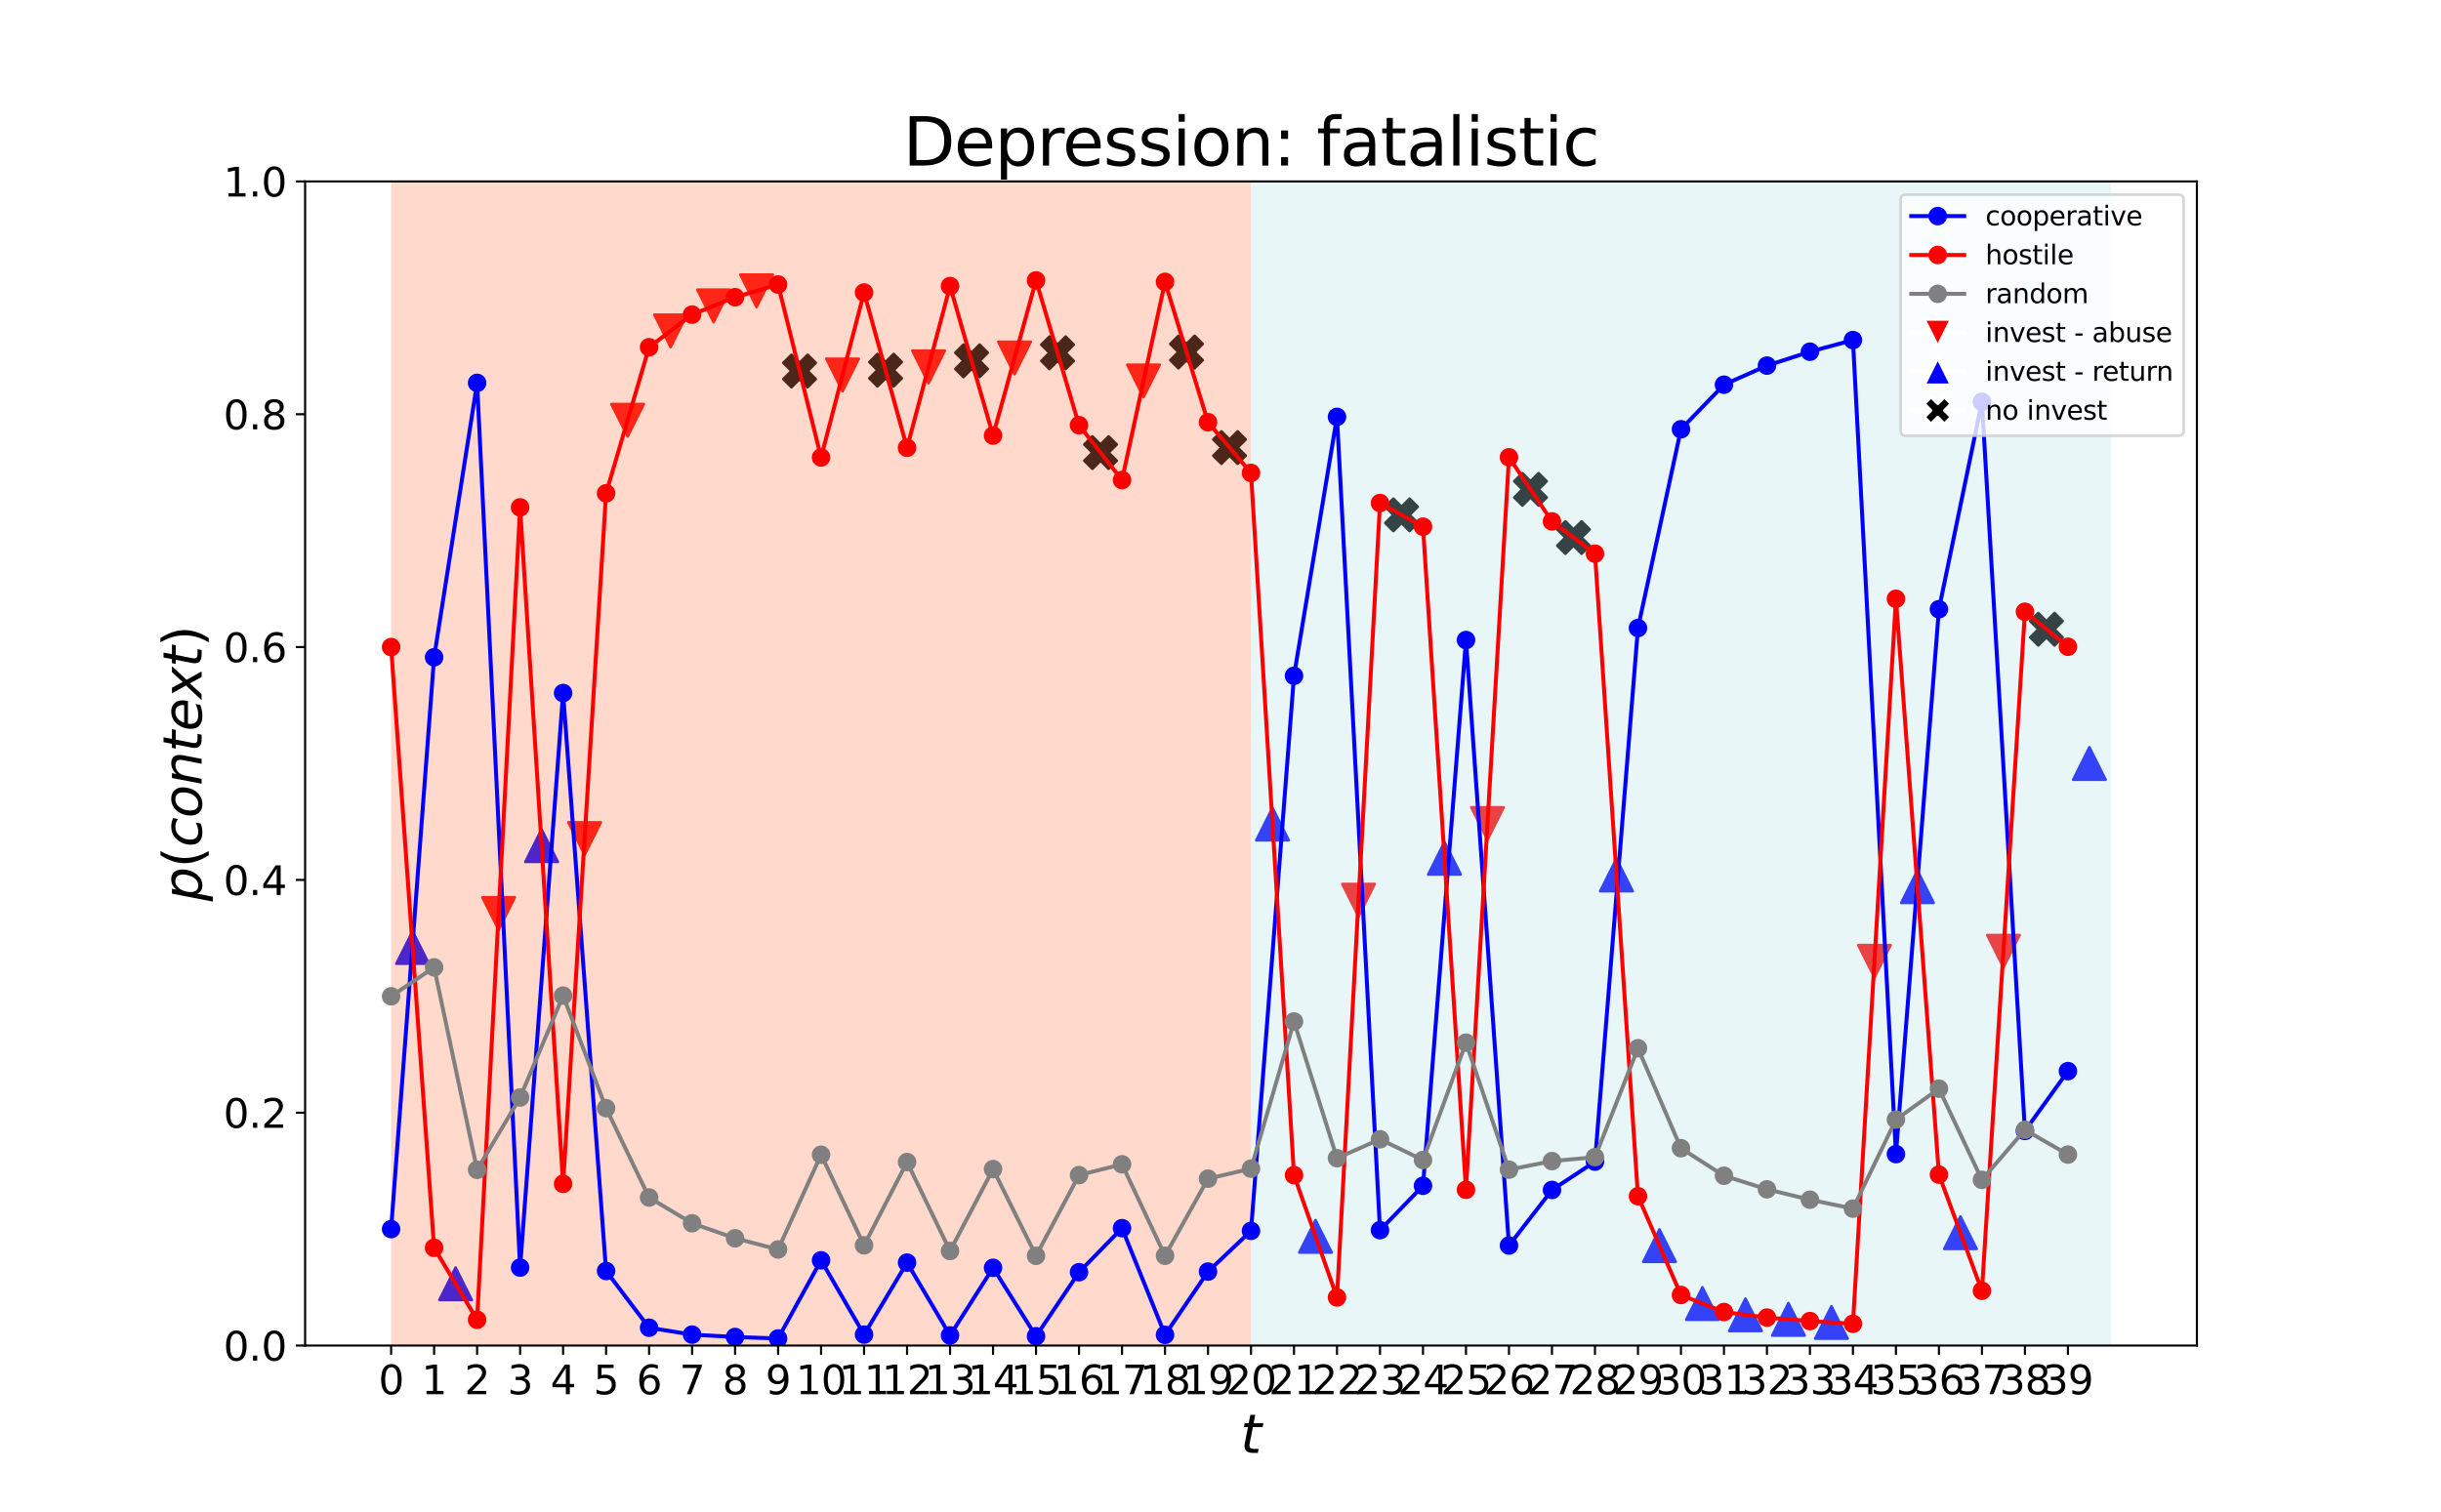 <?xml version="1.0" encoding="utf-8" standalone="no"?>
<!DOCTYPE svg PUBLIC "-//W3C//DTD SVG 1.1//EN"
  "http://www.w3.org/Graphics/SVG/1.1/DTD/svg11.dtd">
<svg height="570.96pt" version="1.1" viewBox="0 0 921.6 570.96" width="921.6pt" xmlns="http://www.w3.org/2000/svg" xmlns:xlink="http://www.w3.org/1999/xlink">
 <defs>
  <style type="text/css">*{stroke-linecap:butt;stroke-linejoin:round;}</style>
 </defs>
 <g id="figure_1">
  <g id="patch_1">
   <path d="M 0 570.96 
L 921.6 570.96 
L 921.6 0 
L 0 0 
z
" style="fill:#ffffff;"/>
  </g>
  <g id="axes_1">
   <g id="patch_2">
    <path d="M 115.2 508.154 
L 829.44 508.154 
L 829.44 68.515 
L 115.2 68.515 
z
" style="fill:#ffffff;"/>
   </g>
   <g id="PathCollection_1">
    <path clip-path="url(#pc8ab7aef22)" d="M 155.782 351.685 
L 149.658 363.932 
L 161.906 363.932 
z
" style="fill:#0000ff;stroke:#0000ff;"/>
    <path clip-path="url(#pc8ab7aef22)" d="M 172.015 478.711 
L 165.891 490.958 
L 178.138 490.958 
z
" style="fill:#0000ff;stroke:#0000ff;"/>
    <path clip-path="url(#pc8ab7aef22)" d="M 188.247 351.145 
L 194.371 338.897 
L 182.124 338.897 
z
" style="fill:#ff0000;stroke:#ff0000;"/>
    <path clip-path="url(#pc8ab7aef22)" d="M 204.48 313.229 
L 198.356 325.476 
L 210.604 325.476 
z
" style="fill:#0000ff;stroke:#0000ff;"/>
    <path clip-path="url(#pc8ab7aef22)" d="M 220.713 322.817 
L 226.836 310.569 
L 214.589 310.569 
z
" style="fill:#ff0000;stroke:#ff0000;"/>
    <path clip-path="url(#pc8ab7aef22)" d="M 236.945 164.845 
L 243.069 152.598 
L 230.822 152.598 
z
" style="fill:#ff0000;stroke:#ff0000;"/>
    <path clip-path="url(#pc8ab7aef22)" d="M 253.178 131.101 
L 259.302 118.854 
L 247.054 118.854 
z
" style="fill:#ff0000;stroke:#ff0000;"/>
    <path clip-path="url(#pc8ab7aef22)" d="M 269.411 121.652 
L 275.535 109.404 
L 263.287 109.404 
z
" style="fill:#ff0000;stroke:#ff0000;"/>
    <path clip-path="url(#pc8ab7aef22)" d="M 285.644 115.973 
L 291.767 103.726 
L 279.52 103.726 
z
" style="fill:#ff0000;stroke:#ff0000;"/>
    <path clip-path="url(#pc8ab7aef22)" d="M 298.815 146.228 
L 301.876 143.166 
L 304.938 146.228 
L 308 143.166 
L 304.938 140.104 
L 308 137.042 
L 304.938 133.981 
L 301.876 137.042 
L 298.815 133.981 
L 295.753 137.042 
L 298.815 140.104 
L 295.753 143.166 
z
" style="stroke:#000000;"/>
    <path clip-path="url(#pc8ab7aef22)" d="M 318.109 147.741 
L 324.233 135.493 
L 311.985 135.493 
z
" style="fill:#ff0000;stroke:#ff0000;"/>
    <path clip-path="url(#pc8ab7aef22)" d="M 331.28 145.922 
L 334.342 142.86 
L 337.404 145.922 
L 340.466 142.86 
L 337.404 139.798 
L 340.466 136.736 
L 337.404 133.674 
L 334.342 136.736 
L 331.28 133.674 
L 328.218 136.736 
L 331.28 139.798 
L 328.218 142.86 
z
" style="stroke:#000000;"/>
    <path clip-path="url(#pc8ab7aef22)" d="M 350.575 144.704 
L 356.698 132.457 
L 344.451 132.457 
z
" style="fill:#ff0000;stroke:#ff0000;"/>
    <path clip-path="url(#pc8ab7aef22)" d="M 363.745 142.395 
L 366.807 139.333 
L 369.869 142.395 
L 372.931 139.333 
L 369.869 136.271 
L 372.931 133.209 
L 369.869 130.148 
L 366.807 133.209 
L 363.745 130.148 
L 360.684 133.209 
L 363.745 136.271 
L 360.684 139.333 
z
" style="stroke:#000000;"/>
    <path clip-path="url(#pc8ab7aef22)" d="M 383.04 141.327 
L 389.164 129.08 
L 376.916 129.08 
z
" style="fill:#ff0000;stroke:#ff0000;"/>
    <path clip-path="url(#pc8ab7aef22)" d="M 396.211 139.362 
L 399.273 136.3 
L 402.335 139.362 
L 405.396 136.3 
L 402.335 133.238 
L 405.396 130.176 
L 402.335 127.114 
L 399.273 130.176 
L 396.211 127.114 
L 393.149 130.176 
L 396.211 133.238 
L 393.149 136.3 
z
" style="stroke:#000000;"/>
    <path clip-path="url(#pc8ab7aef22)" d="M 412.444 177.052 
L 415.505 173.99 
L 418.567 177.052 
L 421.629 173.99 
L 418.567 170.929 
L 421.629 167.867 
L 418.567 164.805 
L 415.505 167.867 
L 412.444 164.805 
L 409.382 167.867 
L 412.444 170.929 
L 409.382 173.99 
z
" style="stroke:#000000;"/>
    <path clip-path="url(#pc8ab7aef22)" d="M 431.738 149.997 
L 437.862 137.749 
L 425.614 137.749 
z
" style="fill:#ff0000;stroke:#ff0000;"/>
    <path clip-path="url(#pc8ab7aef22)" d="M 444.909 139.08 
L 447.971 136.018 
L 451.033 139.08 
L 454.095 136.018 
L 451.033 132.956 
L 454.095 129.894 
L 451.033 126.832 
L 447.971 129.894 
L 444.909 126.832 
L 441.847 129.894 
L 444.909 132.956 
L 441.847 136.018 
z
" style="stroke:#000000;"/>
    <path clip-path="url(#pc8ab7aef22)" d="M 461.142 175.157 
L 464.204 172.095 
L 467.265 175.157 
L 470.327 172.095 
L 467.265 169.033 
L 470.327 165.971 
L 467.265 162.91 
L 464.204 165.971 
L 461.142 162.91 
L 458.08 165.971 
L 461.142 169.033 
L 458.08 172.095 
z
" style="stroke:#000000;"/>
    <path clip-path="url(#pc8ab7aef22)" d="M 480.436 305.085 
L 474.313 317.332 
L 486.56 317.332 
z
" style="fill:#0000ff;stroke:#0000ff;"/>
    <path clip-path="url(#pc8ab7aef22)" d="M 496.669 460.773 
L 490.545 473.021 
L 502.793 473.021 
z
" style="fill:#0000ff;stroke:#0000ff;"/>
    <path clip-path="url(#pc8ab7aef22)" d="M 512.902 346.107 
L 519.026 333.859 
L 506.778 333.859 
z
" style="fill:#ff0000;stroke:#ff0000;"/>
    <path clip-path="url(#pc8ab7aef22)" d="M 526.073 200.569 
L 529.135 197.507 
L 532.196 200.569 
L 535.258 197.507 
L 532.196 194.445 
L 535.258 191.383 
L 532.196 188.321 
L 529.135 191.383 
L 526.073 188.321 
L 523.011 191.383 
L 526.073 194.445 
L 523.011 197.507 
z
" style="stroke:#000000;"/>
    <path clip-path="url(#pc8ab7aef22)" d="M 545.367 317.995 
L 539.244 330.242 
L 551.491 330.242 
z
" style="fill:#0000ff;stroke:#0000ff;"/>
    <path clip-path="url(#pc8ab7aef22)" d="M 561.6 317.138 
L 567.724 304.89 
L 555.476 304.89 
z
" style="fill:#ff0000;stroke:#ff0000;"/>
    <path clip-path="url(#pc8ab7aef22)" d="M 574.771 190.931 
L 577.833 187.869 
L 580.895 190.931 
L 583.956 187.869 
L 580.895 184.807 
L 583.956 181.745 
L 580.895 178.684 
L 577.833 181.745 
L 574.771 178.684 
L 571.709 181.745 
L 574.771 184.807 
L 571.709 187.869 
z
" style="stroke:#000000;"/>
    <path clip-path="url(#pc8ab7aef22)" d="M 591.004 209.131 
L 594.065 206.069 
L 597.127 209.131 
L 600.189 206.069 
L 597.127 203.007 
L 600.189 199.945 
L 597.127 196.883 
L 594.065 199.945 
L 591.004 196.883 
L 587.942 199.945 
L 591.004 203.007 
L 587.942 206.069 
z
" style="stroke:#000000;"/>
    <path clip-path="url(#pc8ab7aef22)" d="M 610.298 324.308 
L 604.174 336.555 
L 616.422 336.555 
z
" style="fill:#0000ff;stroke:#0000ff;"/>
    <path clip-path="url(#pc8ab7aef22)" d="M 626.531 464.294 
L 620.407 476.542 
L 632.655 476.542 
z
" style="fill:#0000ff;stroke:#0000ff;"/>
    <path clip-path="url(#pc8ab7aef22)" d="M 642.764 486.162 
L 636.64 498.409 
L 648.887 498.409 
z
" style="fill:#0000ff;stroke:#0000ff;"/>
    <path clip-path="url(#pc8ab7aef22)" d="M 658.996 490.423 
L 652.873 502.671 
L 665.12 502.671 
z
" style="fill:#0000ff;stroke:#0000ff;"/>
    <path clip-path="url(#pc8ab7aef22)" d="M 675.229 492.131 
L 669.105 504.379 
L 681.353 504.379 
z
" style="fill:#0000ff;stroke:#0000ff;"/>
    <path clip-path="url(#pc8ab7aef22)" d="M 691.462 493.304 
L 685.338 505.552 
L 697.586 505.552 
z
" style="fill:#0000ff;stroke:#0000ff;"/>
    <path clip-path="url(#pc8ab7aef22)" d="M 707.695 369.167 
L 713.818 356.92 
L 701.571 356.92 
z
" style="fill:#ff0000;stroke:#ff0000;"/>
    <path clip-path="url(#pc8ab7aef22)" d="M 723.927 328.748 
L 717.804 340.995 
L 730.051 340.995 
z
" style="fill:#0000ff;stroke:#0000ff;"/>
    <path clip-path="url(#pc8ab7aef22)" d="M 740.16 459.414 
L 734.036 471.662 
L 746.284 471.662 
z
" style="fill:#0000ff;stroke:#0000ff;"/>
    <path clip-path="url(#pc8ab7aef22)" d="M 756.393 365.379 
L 762.516 353.131 
L 750.269 353.131 
z
" style="fill:#ff0000;stroke:#ff0000;"/>
    <path clip-path="url(#pc8ab7aef22)" d="M 769.564 243.768 
L 772.625 240.706 
L 775.687 243.768 
L 778.749 240.706 
L 775.687 237.644 
L 778.749 234.582 
L 775.687 231.52 
L 772.625 234.582 
L 769.564 231.52 
L 766.502 234.582 
L 769.564 237.644 
L 766.502 240.706 
z
" style="stroke:#000000;"/>
    <path clip-path="url(#pc8ab7aef22)" d="M 788.858 282.211 
L 782.734 294.459 
L 794.982 294.459 
z
" style="fill:#0000ff;stroke:#0000ff;"/>
   </g>
   <g id="patch_3">
    <path clip-path="url(#pc8ab7aef22)" d="M 147.665 508.154 
L 147.665 68.515 
L 472.32 68.515 
L 472.32 508.154 
z
" style="fill:#ff7f50;opacity:0.3;"/>
   </g>
   <g id="patch_4">
    <path clip-path="url(#pc8ab7aef22)" d="M 472.32 508.154 
L 472.32 68.515 
L 796.975 68.515 
L 796.975 508.154 
z
" style="fill:#b0e0e6;opacity:0.3;"/>
   </g>
   <g id="matplotlib.axis_1">
    <g id="xtick_1">
     <g id="line2d_1">
      <defs>
       <path d="M 0 0 
L 0 3.5 
" id="mfce593544b" style="stroke:#000000;stroke-width:0.8;"/>
      </defs>
      <g>
       <use style="stroke:#000000;stroke-width:0.8;" x="147.665" xlink:href="#mfce593544b" y="508.154"/>
      </g>
     </g>
     <g id="text_1">
      <!-- 0 -->
      <g transform="translate(142.894 526.552)scale(0.15 -0.15)">
       <defs>
        <path d="M 2034 4250 
Q 1547 4250 1301 3770 
Q 1056 3291 1056 2328 
Q 1056 1369 1301 889 
Q 1547 409 2034 409 
Q 2525 409 2770 889 
Q 3016 1369 3016 2328 
Q 3016 3291 2770 3770 
Q 2525 4250 2034 4250 
z
M 2034 4750 
Q 2819 4750 3233 4129 
Q 3647 3509 3647 2328 
Q 3647 1150 3233 529 
Q 2819 -91 2034 -91 
Q 1250 -91 836 529 
Q 422 1150 422 2328 
Q 422 3509 836 4129 
Q 1250 4750 2034 4750 
z
" id="DejaVuSans-30" transform="scale(0.016)"/>
       </defs>
       <use xlink:href="#DejaVuSans-30"/>
      </g>
     </g>
    </g>
    <g id="xtick_2">
     <g id="line2d_2">
      <g>
       <use style="stroke:#000000;stroke-width:0.8;" x="163.898" xlink:href="#mfce593544b" y="508.154"/>
      </g>
     </g>
     <g id="text_2">
      <!-- 1 -->
      <g transform="translate(159.126 526.552)scale(0.15 -0.15)">
       <defs>
        <path d="M 794 531 
L 1825 531 
L 1825 4091 
L 703 3866 
L 703 4441 
L 1819 4666 
L 2450 4666 
L 2450 531 
L 3481 531 
L 3481 0 
L 794 0 
L 794 531 
z
" id="DejaVuSans-31" transform="scale(0.016)"/>
       </defs>
       <use xlink:href="#DejaVuSans-31"/>
      </g>
     </g>
    </g>
    <g id="xtick_3">
     <g id="line2d_3">
      <g>
       <use style="stroke:#000000;stroke-width:0.8;" x="180.131" xlink:href="#mfce593544b" y="508.154"/>
      </g>
     </g>
     <g id="text_3">
      <!-- 2 -->
      <g transform="translate(175.359 526.552)scale(0.15 -0.15)">
       <defs>
        <path d="M 1228 531 
L 3431 531 
L 3431 0 
L 469 0 
L 469 531 
Q 828 903 1448 1529 
Q 2069 2156 2228 2338 
Q 2531 2678 2651 2914 
Q 2772 3150 2772 3378 
Q 2772 3750 2511 3984 
Q 2250 4219 1831 4219 
Q 1534 4219 1204 4116 
Q 875 4013 500 3803 
L 500 4441 
Q 881 4594 1212 4672 
Q 1544 4750 1819 4750 
Q 2544 4750 2975 4387 
Q 3406 4025 3406 3419 
Q 3406 3131 3298 2873 
Q 3191 2616 2906 2266 
Q 2828 2175 2409 1742 
Q 1991 1309 1228 531 
z
" id="DejaVuSans-32" transform="scale(0.016)"/>
       </defs>
       <use xlink:href="#DejaVuSans-32"/>
      </g>
     </g>
    </g>
    <g id="xtick_4">
     <g id="line2d_4">
      <g>
       <use style="stroke:#000000;stroke-width:0.8;" x="196.364" xlink:href="#mfce593544b" y="508.154"/>
      </g>
     </g>
     <g id="text_4">
      <!-- 3 -->
      <g transform="translate(191.592 526.552)scale(0.15 -0.15)">
       <defs>
        <path d="M 2597 2516 
Q 3050 2419 3304 2112 
Q 3559 1806 3559 1356 
Q 3559 666 3084 287 
Q 2609 -91 1734 -91 
Q 1441 -91 1130 -33 
Q 819 25 488 141 
L 488 750 
Q 750 597 1062 519 
Q 1375 441 1716 441 
Q 2309 441 2620 675 
Q 2931 909 2931 1356 
Q 2931 1769 2642 2001 
Q 2353 2234 1838 2234 
L 1294 2234 
L 1294 2753 
L 1863 2753 
Q 2328 2753 2575 2939 
Q 2822 3125 2822 3475 
Q 2822 3834 2567 4026 
Q 2313 4219 1838 4219 
Q 1578 4219 1281 4162 
Q 984 4106 628 3988 
L 628 4550 
Q 988 4650 1302 4700 
Q 1616 4750 1894 4750 
Q 2613 4750 3031 4423 
Q 3450 4097 3450 3541 
Q 3450 3153 3228 2886 
Q 3006 2619 2597 2516 
z
" id="DejaVuSans-33" transform="scale(0.016)"/>
       </defs>
       <use xlink:href="#DejaVuSans-33"/>
      </g>
     </g>
    </g>
    <g id="xtick_5">
     <g id="line2d_5">
      <g>
       <use style="stroke:#000000;stroke-width:0.8;" x="212.596" xlink:href="#mfce593544b" y="508.154"/>
      </g>
     </g>
     <g id="text_5">
      <!-- 4 -->
      <g transform="translate(207.824 526.552)scale(0.15 -0.15)">
       <defs>
        <path d="M 2419 4116 
L 825 1625 
L 2419 1625 
L 2419 4116 
z
M 2253 4666 
L 3047 4666 
L 3047 1625 
L 3713 1625 
L 3713 1100 
L 3047 1100 
L 3047 0 
L 2419 0 
L 2419 1100 
L 313 1100 
L 313 1709 
L 2253 4666 
z
" id="DejaVuSans-34" transform="scale(0.016)"/>
       </defs>
       <use xlink:href="#DejaVuSans-34"/>
      </g>
     </g>
    </g>
    <g id="xtick_6">
     <g id="line2d_6">
      <g>
       <use style="stroke:#000000;stroke-width:0.8;" x="228.829" xlink:href="#mfce593544b" y="508.154"/>
      </g>
     </g>
     <g id="text_6">
      <!-- 5 -->
      <g transform="translate(224.057 526.552)scale(0.15 -0.15)">
       <defs>
        <path d="M 691 4666 
L 3169 4666 
L 3169 4134 
L 1269 4134 
L 1269 2991 
Q 1406 3038 1543 3061 
Q 1681 3084 1819 3084 
Q 2600 3084 3056 2656 
Q 3513 2228 3513 1497 
Q 3513 744 3044 326 
Q 2575 -91 1722 -91 
Q 1428 -91 1123 -41 
Q 819 9 494 109 
L 494 744 
Q 775 591 1075 516 
Q 1375 441 1709 441 
Q 2250 441 2565 725 
Q 2881 1009 2881 1497 
Q 2881 1984 2565 2268 
Q 2250 2553 1709 2553 
Q 1456 2553 1204 2497 
Q 953 2441 691 2322 
L 691 4666 
z
" id="DejaVuSans-35" transform="scale(0.016)"/>
       </defs>
       <use xlink:href="#DejaVuSans-35"/>
      </g>
     </g>
    </g>
    <g id="xtick_7">
     <g id="line2d_7">
      <g>
       <use style="stroke:#000000;stroke-width:0.8;" x="245.062" xlink:href="#mfce593544b" y="508.154"/>
      </g>
     </g>
     <g id="text_7">
      <!-- 6 -->
      <g transform="translate(240.29 526.552)scale(0.15 -0.15)">
       <defs>
        <path d="M 2113 2584 
Q 1688 2584 1439 2293 
Q 1191 2003 1191 1497 
Q 1191 994 1439 701 
Q 1688 409 2113 409 
Q 2538 409 2786 701 
Q 3034 994 3034 1497 
Q 3034 2003 2786 2293 
Q 2538 2584 2113 2584 
z
M 3366 4563 
L 3366 3988 
Q 3128 4100 2886 4159 
Q 2644 4219 2406 4219 
Q 1781 4219 1451 3797 
Q 1122 3375 1075 2522 
Q 1259 2794 1537 2939 
Q 1816 3084 2150 3084 
Q 2853 3084 3261 2657 
Q 3669 2231 3669 1497 
Q 3669 778 3244 343 
Q 2819 -91 2113 -91 
Q 1303 -91 875 529 
Q 447 1150 447 2328 
Q 447 3434 972 4092 
Q 1497 4750 2381 4750 
Q 2619 4750 2861 4703 
Q 3103 4656 3366 4563 
z
" id="DejaVuSans-36" transform="scale(0.016)"/>
       </defs>
       <use xlink:href="#DejaVuSans-36"/>
      </g>
     </g>
    </g>
    <g id="xtick_8">
     <g id="line2d_8">
      <g>
       <use style="stroke:#000000;stroke-width:0.8;" x="261.295" xlink:href="#mfce593544b" y="508.154"/>
      </g>
     </g>
     <g id="text_8">
      <!-- 7 -->
      <g transform="translate(256.523 526.552)scale(0.15 -0.15)">
       <defs>
        <path d="M 525 4666 
L 3525 4666 
L 3525 4397 
L 1831 0 
L 1172 0 
L 2766 4134 
L 525 4134 
L 525 4666 
z
" id="DejaVuSans-37" transform="scale(0.016)"/>
       </defs>
       <use xlink:href="#DejaVuSans-37"/>
      </g>
     </g>
    </g>
    <g id="xtick_9">
     <g id="line2d_9">
      <g>
       <use style="stroke:#000000;stroke-width:0.8;" x="277.527" xlink:href="#mfce593544b" y="508.154"/>
      </g>
     </g>
     <g id="text_9">
      <!-- 8 -->
      <g transform="translate(272.755 526.552)scale(0.15 -0.15)">
       <defs>
        <path d="M 2034 2216 
Q 1584 2216 1326 1975 
Q 1069 1734 1069 1313 
Q 1069 891 1326 650 
Q 1584 409 2034 409 
Q 2484 409 2743 651 
Q 3003 894 3003 1313 
Q 3003 1734 2745 1975 
Q 2488 2216 2034 2216 
z
M 1403 2484 
Q 997 2584 770 2862 
Q 544 3141 544 3541 
Q 544 4100 942 4425 
Q 1341 4750 2034 4750 
Q 2731 4750 3128 4425 
Q 3525 4100 3525 3541 
Q 3525 3141 3298 2862 
Q 3072 2584 2669 2484 
Q 3125 2378 3379 2068 
Q 3634 1759 3634 1313 
Q 3634 634 3220 271 
Q 2806 -91 2034 -91 
Q 1263 -91 848 271 
Q 434 634 434 1313 
Q 434 1759 690 2068 
Q 947 2378 1403 2484 
z
M 1172 3481 
Q 1172 3119 1398 2916 
Q 1625 2713 2034 2713 
Q 2441 2713 2670 2916 
Q 2900 3119 2900 3481 
Q 2900 3844 2670 4047 
Q 2441 4250 2034 4250 
Q 1625 4250 1398 4047 
Q 1172 3844 1172 3481 
z
" id="DejaVuSans-38" transform="scale(0.016)"/>
       </defs>
       <use xlink:href="#DejaVuSans-38"/>
      </g>
     </g>
    </g>
    <g id="xtick_10">
     <g id="line2d_10">
      <g>
       <use style="stroke:#000000;stroke-width:0.8;" x="293.76" xlink:href="#mfce593544b" y="508.154"/>
      </g>
     </g>
     <g id="text_10">
      <!-- 9 -->
      <g transform="translate(288.988 526.552)scale(0.15 -0.15)">
       <defs>
        <path d="M 703 97 
L 703 672 
Q 941 559 1184 500 
Q 1428 441 1663 441 
Q 2288 441 2617 861 
Q 2947 1281 2994 2138 
Q 2813 1869 2534 1725 
Q 2256 1581 1919 1581 
Q 1219 1581 811 2004 
Q 403 2428 403 3163 
Q 403 3881 828 4315 
Q 1253 4750 1959 4750 
Q 2769 4750 3195 4129 
Q 3622 3509 3622 2328 
Q 3622 1225 3098 567 
Q 2575 -91 1691 -91 
Q 1453 -91 1209 -44 
Q 966 3 703 97 
z
M 1959 2075 
Q 2384 2075 2632 2365 
Q 2881 2656 2881 3163 
Q 2881 3666 2632 3958 
Q 2384 4250 1959 4250 
Q 1534 4250 1286 3958 
Q 1038 3666 1038 3163 
Q 1038 2656 1286 2365 
Q 1534 2075 1959 2075 
z
" id="DejaVuSans-39" transform="scale(0.016)"/>
       </defs>
       <use xlink:href="#DejaVuSans-39"/>
      </g>
     </g>
    </g>
    <g id="xtick_11">
     <g id="line2d_11">
      <g>
       <use style="stroke:#000000;stroke-width:0.8;" x="309.993" xlink:href="#mfce593544b" y="508.154"/>
      </g>
     </g>
     <g id="text_11">
      <!-- 10 -->
      <g transform="translate(300.449 526.552)scale(0.15 -0.15)">
       <use xlink:href="#DejaVuSans-31"/>
       <use x="63.623" xlink:href="#DejaVuSans-30"/>
      </g>
     </g>
    </g>
    <g id="xtick_12">
     <g id="line2d_12">
      <g>
       <use style="stroke:#000000;stroke-width:0.8;" x="326.225" xlink:href="#mfce593544b" y="508.154"/>
      </g>
     </g>
     <g id="text_12">
      <!-- 11 -->
      <g transform="translate(316.682 526.552)scale(0.15 -0.15)">
       <use xlink:href="#DejaVuSans-31"/>
       <use x="63.623" xlink:href="#DejaVuSans-31"/>
      </g>
     </g>
    </g>
    <g id="xtick_13">
     <g id="line2d_13">
      <g>
       <use style="stroke:#000000;stroke-width:0.8;" x="342.458" xlink:href="#mfce593544b" y="508.154"/>
      </g>
     </g>
     <g id="text_13">
      <!-- 12 -->
      <g transform="translate(332.914 526.552)scale(0.15 -0.15)">
       <use xlink:href="#DejaVuSans-31"/>
       <use x="63.623" xlink:href="#DejaVuSans-32"/>
      </g>
     </g>
    </g>
    <g id="xtick_14">
     <g id="line2d_14">
      <g>
       <use style="stroke:#000000;stroke-width:0.8;" x="358.691" xlink:href="#mfce593544b" y="508.154"/>
      </g>
     </g>
     <g id="text_14">
      <!-- 13 -->
      <g transform="translate(349.147 526.552)scale(0.15 -0.15)">
       <use xlink:href="#DejaVuSans-31"/>
       <use x="63.623" xlink:href="#DejaVuSans-33"/>
      </g>
     </g>
    </g>
    <g id="xtick_15">
     <g id="line2d_15">
      <g>
       <use style="stroke:#000000;stroke-width:0.8;" x="374.924" xlink:href="#mfce593544b" y="508.154"/>
      </g>
     </g>
     <g id="text_15">
      <!-- 14 -->
      <g transform="translate(365.38 526.552)scale(0.15 -0.15)">
       <use xlink:href="#DejaVuSans-31"/>
       <use x="63.623" xlink:href="#DejaVuSans-34"/>
      </g>
     </g>
    </g>
    <g id="xtick_16">
     <g id="line2d_16">
      <g>
       <use style="stroke:#000000;stroke-width:0.8;" x="391.156" xlink:href="#mfce593544b" y="508.154"/>
      </g>
     </g>
     <g id="text_16">
      <!-- 15 -->
      <g transform="translate(381.613 526.552)scale(0.15 -0.15)">
       <use xlink:href="#DejaVuSans-31"/>
       <use x="63.623" xlink:href="#DejaVuSans-35"/>
      </g>
     </g>
    </g>
    <g id="xtick_17">
     <g id="line2d_17">
      <g>
       <use style="stroke:#000000;stroke-width:0.8;" x="407.389" xlink:href="#mfce593544b" y="508.154"/>
      </g>
     </g>
     <g id="text_17">
      <!-- 16 -->
      <g transform="translate(397.845 526.552)scale(0.15 -0.15)">
       <use xlink:href="#DejaVuSans-31"/>
       <use x="63.623" xlink:href="#DejaVuSans-36"/>
      </g>
     </g>
    </g>
    <g id="xtick_18">
     <g id="line2d_18">
      <g>
       <use style="stroke:#000000;stroke-width:0.8;" x="423.622" xlink:href="#mfce593544b" y="508.154"/>
      </g>
     </g>
     <g id="text_18">
      <!-- 17 -->
      <g transform="translate(414.078 526.552)scale(0.15 -0.15)">
       <use xlink:href="#DejaVuSans-31"/>
       <use x="63.623" xlink:href="#DejaVuSans-37"/>
      </g>
     </g>
    </g>
    <g id="xtick_19">
     <g id="line2d_19">
      <g>
       <use style="stroke:#000000;stroke-width:0.8;" x="439.855" xlink:href="#mfce593544b" y="508.154"/>
      </g>
     </g>
     <g id="text_19">
      <!-- 18 -->
      <g transform="translate(430.311 526.552)scale(0.15 -0.15)">
       <use xlink:href="#DejaVuSans-31"/>
       <use x="63.623" xlink:href="#DejaVuSans-38"/>
      </g>
     </g>
    </g>
    <g id="xtick_20">
     <g id="line2d_20">
      <g>
       <use style="stroke:#000000;stroke-width:0.8;" x="456.087" xlink:href="#mfce593544b" y="508.154"/>
      </g>
     </g>
     <g id="text_20">
      <!-- 19 -->
      <g transform="translate(446.544 526.552)scale(0.15 -0.15)">
       <use xlink:href="#DejaVuSans-31"/>
       <use x="63.623" xlink:href="#DejaVuSans-39"/>
      </g>
     </g>
    </g>
    <g id="xtick_21">
     <g id="line2d_21">
      <g>
       <use style="stroke:#000000;stroke-width:0.8;" x="472.32" xlink:href="#mfce593544b" y="508.154"/>
      </g>
     </g>
     <g id="text_21">
      <!-- 20 -->
      <g transform="translate(462.776 526.552)scale(0.15 -0.15)">
       <use xlink:href="#DejaVuSans-32"/>
       <use x="63.623" xlink:href="#DejaVuSans-30"/>
      </g>
     </g>
    </g>
    <g id="xtick_22">
     <g id="line2d_22">
      <g>
       <use style="stroke:#000000;stroke-width:0.8;" x="488.553" xlink:href="#mfce593544b" y="508.154"/>
      </g>
     </g>
     <g id="text_22">
      <!-- 21 -->
      <g transform="translate(479.009 526.552)scale(0.15 -0.15)">
       <use xlink:href="#DejaVuSans-32"/>
       <use x="63.623" xlink:href="#DejaVuSans-31"/>
      </g>
     </g>
    </g>
    <g id="xtick_23">
     <g id="line2d_23">
      <g>
       <use style="stroke:#000000;stroke-width:0.8;" x="504.785" xlink:href="#mfce593544b" y="508.154"/>
      </g>
     </g>
     <g id="text_23">
      <!-- 22 -->
      <g transform="translate(495.242 526.552)scale(0.15 -0.15)">
       <use xlink:href="#DejaVuSans-32"/>
       <use x="63.623" xlink:href="#DejaVuSans-32"/>
      </g>
     </g>
    </g>
    <g id="xtick_24">
     <g id="line2d_24">
      <g>
       <use style="stroke:#000000;stroke-width:0.8;" x="521.018" xlink:href="#mfce593544b" y="508.154"/>
      </g>
     </g>
     <g id="text_24">
      <!-- 23 -->
      <g transform="translate(511.474 526.552)scale(0.15 -0.15)">
       <use xlink:href="#DejaVuSans-32"/>
       <use x="63.623" xlink:href="#DejaVuSans-33"/>
      </g>
     </g>
    </g>
    <g id="xtick_25">
     <g id="line2d_25">
      <g>
       <use style="stroke:#000000;stroke-width:0.8;" x="537.251" xlink:href="#mfce593544b" y="508.154"/>
      </g>
     </g>
     <g id="text_25">
      <!-- 24 -->
      <g transform="translate(527.707 526.552)scale(0.15 -0.15)">
       <use xlink:href="#DejaVuSans-32"/>
       <use x="63.623" xlink:href="#DejaVuSans-34"/>
      </g>
     </g>
    </g>
    <g id="xtick_26">
     <g id="line2d_26">
      <g>
       <use style="stroke:#000000;stroke-width:0.8;" x="553.484" xlink:href="#mfce593544b" y="508.154"/>
      </g>
     </g>
     <g id="text_26">
      <!-- 25 -->
      <g transform="translate(543.94 526.552)scale(0.15 -0.15)">
       <use xlink:href="#DejaVuSans-32"/>
       <use x="63.623" xlink:href="#DejaVuSans-35"/>
      </g>
     </g>
    </g>
    <g id="xtick_27">
     <g id="line2d_27">
      <g>
       <use style="stroke:#000000;stroke-width:0.8;" x="569.716" xlink:href="#mfce593544b" y="508.154"/>
      </g>
     </g>
     <g id="text_27">
      <!-- 26 -->
      <g transform="translate(560.173 526.552)scale(0.15 -0.15)">
       <use xlink:href="#DejaVuSans-32"/>
       <use x="63.623" xlink:href="#DejaVuSans-36"/>
      </g>
     </g>
    </g>
    <g id="xtick_28">
     <g id="line2d_28">
      <g>
       <use style="stroke:#000000;stroke-width:0.8;" x="585.949" xlink:href="#mfce593544b" y="508.154"/>
      </g>
     </g>
     <g id="text_28">
      <!-- 27 -->
      <g transform="translate(576.405 526.552)scale(0.15 -0.15)">
       <use xlink:href="#DejaVuSans-32"/>
       <use x="63.623" xlink:href="#DejaVuSans-37"/>
      </g>
     </g>
    </g>
    <g id="xtick_29">
     <g id="line2d_29">
      <g>
       <use style="stroke:#000000;stroke-width:0.8;" x="602.182" xlink:href="#mfce593544b" y="508.154"/>
      </g>
     </g>
     <g id="text_29">
      <!-- 28 -->
      <g transform="translate(592.638 526.552)scale(0.15 -0.15)">
       <use xlink:href="#DejaVuSans-32"/>
       <use x="63.623" xlink:href="#DejaVuSans-38"/>
      </g>
     </g>
    </g>
    <g id="xtick_30">
     <g id="line2d_30">
      <g>
       <use style="stroke:#000000;stroke-width:0.8;" x="618.415" xlink:href="#mfce593544b" y="508.154"/>
      </g>
     </g>
     <g id="text_30">
      <!-- 29 -->
      <g transform="translate(608.871 526.552)scale(0.15 -0.15)">
       <use xlink:href="#DejaVuSans-32"/>
       <use x="63.623" xlink:href="#DejaVuSans-39"/>
      </g>
     </g>
    </g>
    <g id="xtick_31">
     <g id="line2d_31">
      <g>
       <use style="stroke:#000000;stroke-width:0.8;" x="634.647" xlink:href="#mfce593544b" y="508.154"/>
      </g>
     </g>
     <g id="text_31">
      <!-- 30 -->
      <g transform="translate(625.104 526.552)scale(0.15 -0.15)">
       <use xlink:href="#DejaVuSans-33"/>
       <use x="63.623" xlink:href="#DejaVuSans-30"/>
      </g>
     </g>
    </g>
    <g id="xtick_32">
     <g id="line2d_32">
      <g>
       <use style="stroke:#000000;stroke-width:0.8;" x="650.88" xlink:href="#mfce593544b" y="508.154"/>
      </g>
     </g>
     <g id="text_32">
      <!-- 31 -->
      <g transform="translate(641.336 526.552)scale(0.15 -0.15)">
       <use xlink:href="#DejaVuSans-33"/>
       <use x="63.623" xlink:href="#DejaVuSans-31"/>
      </g>
     </g>
    </g>
    <g id="xtick_33">
     <g id="line2d_33">
      <g>
       <use style="stroke:#000000;stroke-width:0.8;" x="667.113" xlink:href="#mfce593544b" y="508.154"/>
      </g>
     </g>
     <g id="text_33">
      <!-- 32 -->
      <g transform="translate(657.569 526.552)scale(0.15 -0.15)">
       <use xlink:href="#DejaVuSans-33"/>
       <use x="63.623" xlink:href="#DejaVuSans-32"/>
      </g>
     </g>
    </g>
    <g id="xtick_34">
     <g id="line2d_34">
      <g>
       <use style="stroke:#000000;stroke-width:0.8;" x="683.345" xlink:href="#mfce593544b" y="508.154"/>
      </g>
     </g>
     <g id="text_34">
      <!-- 33 -->
      <g transform="translate(673.802 526.552)scale(0.15 -0.15)">
       <use xlink:href="#DejaVuSans-33"/>
       <use x="63.623" xlink:href="#DejaVuSans-33"/>
      </g>
     </g>
    </g>
    <g id="xtick_35">
     <g id="line2d_35">
      <g>
       <use style="stroke:#000000;stroke-width:0.8;" x="699.578" xlink:href="#mfce593544b" y="508.154"/>
      </g>
     </g>
     <g id="text_35">
      <!-- 34 -->
      <g transform="translate(690.034 526.552)scale(0.15 -0.15)">
       <use xlink:href="#DejaVuSans-33"/>
       <use x="63.623" xlink:href="#DejaVuSans-34"/>
      </g>
     </g>
    </g>
    <g id="xtick_36">
     <g id="line2d_36">
      <g>
       <use style="stroke:#000000;stroke-width:0.8;" x="715.811" xlink:href="#mfce593544b" y="508.154"/>
      </g>
     </g>
     <g id="text_36">
      <!-- 35 -->
      <g transform="translate(706.267 526.552)scale(0.15 -0.15)">
       <use xlink:href="#DejaVuSans-33"/>
       <use x="63.623" xlink:href="#DejaVuSans-35"/>
      </g>
     </g>
    </g>
    <g id="xtick_37">
     <g id="line2d_37">
      <g>
       <use style="stroke:#000000;stroke-width:0.8;" x="732.044" xlink:href="#mfce593544b" y="508.154"/>
      </g>
     </g>
     <g id="text_37">
      <!-- 36 -->
      <g transform="translate(722.5 526.552)scale(0.15 -0.15)">
       <use xlink:href="#DejaVuSans-33"/>
       <use x="63.623" xlink:href="#DejaVuSans-36"/>
      </g>
     </g>
    </g>
    <g id="xtick_38">
     <g id="line2d_38">
      <g>
       <use style="stroke:#000000;stroke-width:0.8;" x="748.276" xlink:href="#mfce593544b" y="508.154"/>
      </g>
     </g>
     <g id="text_38">
      <!-- 37 -->
      <g transform="translate(738.733 526.552)scale(0.15 -0.15)">
       <use xlink:href="#DejaVuSans-33"/>
       <use x="63.623" xlink:href="#DejaVuSans-37"/>
      </g>
     </g>
    </g>
    <g id="xtick_39">
     <g id="line2d_39">
      <g>
       <use style="stroke:#000000;stroke-width:0.8;" x="764.509" xlink:href="#mfce593544b" y="508.154"/>
      </g>
     </g>
     <g id="text_39">
      <!-- 38 -->
      <g transform="translate(754.965 526.552)scale(0.15 -0.15)">
       <use xlink:href="#DejaVuSans-33"/>
       <use x="63.623" xlink:href="#DejaVuSans-38"/>
      </g>
     </g>
    </g>
    <g id="xtick_40">
     <g id="line2d_40">
      <g>
       <use style="stroke:#000000;stroke-width:0.8;" x="780.742" xlink:href="#mfce593544b" y="508.154"/>
      </g>
     </g>
     <g id="text_40">
      <!-- 39 -->
      <g transform="translate(771.198 526.552)scale(0.15 -0.15)">
       <use xlink:href="#DejaVuSans-33"/>
       <use x="63.623" xlink:href="#DejaVuSans-39"/>
      </g>
     </g>
    </g>
    <g id="text_41">
     <!-- $t$ -->
     <g transform="translate(468.32 548.868)scale(0.2 -0.2)">
      <defs>
       <path d="M 2706 3500 
L 2619 3053 
L 1472 3053 
L 1100 1153 
Q 1081 1047 1072 975 
Q 1063 903 1063 863 
Q 1063 663 1183 572 
Q 1303 481 1569 481 
L 2150 481 
L 2053 0 
L 1503 0 
Q 991 0 739 200 
Q 488 400 488 806 
Q 488 878 497 964 
Q 506 1050 525 1153 
L 897 3053 
L 409 3053 
L 500 3500 
L 978 3500 
L 1172 4494 
L 1747 4494 
L 1556 3500 
L 2706 3500 
z
" id="DejaVuSans-Oblique-74" transform="scale(0.016)"/>
      </defs>
      <use transform="translate(0 0.781)" xlink:href="#DejaVuSans-Oblique-74"/>
     </g>
    </g>
   </g>
   <g id="matplotlib.axis_2">
    <g id="ytick_1">
     <g id="line2d_41">
      <defs>
       <path d="M 0 0 
L -3.5 0 
" id="m5964f2a563" style="stroke:#000000;stroke-width:0.8;"/>
      </defs>
      <g>
       <use style="stroke:#000000;stroke-width:0.8;" x="115.2" xlink:href="#m5964f2a563" y="508.154"/>
      </g>
     </g>
     <g id="text_42">
      <!-- 0.0 -->
      <g transform="translate(84.345 513.853)scale(0.15 -0.15)">
       <defs>
        <path d="M 684 794 
L 1344 794 
L 1344 0 
L 684 0 
L 684 794 
z
" id="DejaVuSans-2e" transform="scale(0.016)"/>
       </defs>
       <use xlink:href="#DejaVuSans-30"/>
       <use x="63.623" xlink:href="#DejaVuSans-2e"/>
       <use x="95.41" xlink:href="#DejaVuSans-30"/>
      </g>
     </g>
    </g>
    <g id="ytick_2">
     <g id="line2d_42">
      <g>
       <use style="stroke:#000000;stroke-width:0.8;" x="115.2" xlink:href="#m5964f2a563" y="420.227"/>
      </g>
     </g>
     <g id="text_43">
      <!-- 0.2 -->
      <g transform="translate(84.345 425.925)scale(0.15 -0.15)">
       <use xlink:href="#DejaVuSans-30"/>
       <use x="63.623" xlink:href="#DejaVuSans-2e"/>
       <use x="95.41" xlink:href="#DejaVuSans-32"/>
      </g>
     </g>
    </g>
    <g id="ytick_3">
     <g id="line2d_43">
      <g>
       <use style="stroke:#000000;stroke-width:0.8;" x="115.2" xlink:href="#m5964f2a563" y="332.299"/>
      </g>
     </g>
     <g id="text_44">
      <!-- 0.4 -->
      <g transform="translate(84.345 337.998)scale(0.15 -0.15)">
       <use xlink:href="#DejaVuSans-30"/>
       <use x="63.623" xlink:href="#DejaVuSans-2e"/>
       <use x="95.41" xlink:href="#DejaVuSans-34"/>
      </g>
     </g>
    </g>
    <g id="ytick_4">
     <g id="line2d_44">
      <g>
       <use style="stroke:#000000;stroke-width:0.8;" x="115.2" xlink:href="#m5964f2a563" y="244.371"/>
      </g>
     </g>
     <g id="text_45">
      <!-- 0.6 -->
      <g transform="translate(84.345 250.07)scale(0.15 -0.15)">
       <use xlink:href="#DejaVuSans-30"/>
       <use x="63.623" xlink:href="#DejaVuSans-2e"/>
       <use x="95.41" xlink:href="#DejaVuSans-36"/>
      </g>
     </g>
    </g>
    <g id="ytick_5">
     <g id="line2d_45">
      <g>
       <use style="stroke:#000000;stroke-width:0.8;" x="115.2" xlink:href="#m5964f2a563" y="156.443"/>
      </g>
     </g>
     <g id="text_46">
      <!-- 0.8 -->
      <g transform="translate(84.345 162.142)scale(0.15 -0.15)">
       <use xlink:href="#DejaVuSans-30"/>
       <use x="63.623" xlink:href="#DejaVuSans-2e"/>
       <use x="95.41" xlink:href="#DejaVuSans-38"/>
      </g>
     </g>
    </g>
    <g id="ytick_6">
     <g id="line2d_46">
      <g>
       <use style="stroke:#000000;stroke-width:0.8;" x="115.2" xlink:href="#m5964f2a563" y="68.515"/>
      </g>
     </g>
     <g id="text_47">
      <!-- 1.0 -->
      <g transform="translate(84.345 74.214)scale(0.15 -0.15)">
       <use xlink:href="#DejaVuSans-31"/>
       <use x="63.623" xlink:href="#DejaVuSans-2e"/>
       <use x="95.41" xlink:href="#DejaVuSans-30"/>
      </g>
     </g>
    </g>
    <g id="text_48">
     <!-- $p(context)$ -->
     <g transform="translate(76.145 340.435)rotate(-90)scale(0.2 -0.2)">
      <defs>
       <path d="M 3175 2156 
Q 3175 2616 2975 2859 
Q 2775 3103 2400 3103 
Q 2144 3103 1911 2972 
Q 1678 2841 1497 2591 
Q 1319 2344 1212 1994 
Q 1106 1644 1106 1300 
Q 1106 863 1306 627 
Q 1506 391 1875 391 
Q 2147 391 2380 519 
Q 2613 647 2778 891 
Q 2956 1147 3065 1494 
Q 3175 1841 3175 2156 
z
M 1394 2969 
Q 1625 3272 1939 3428 
Q 2253 3584 2638 3584 
Q 3175 3584 3472 3232 
Q 3769 2881 3769 2247 
Q 3769 1728 3584 1258 
Q 3400 788 3053 416 
Q 2822 169 2531 39 
Q 2241 -91 1919 -91 
Q 1547 -91 1294 64 
Q 1041 219 916 525 
L 556 -1331 
L -19 -1331 
L 922 3500 
L 1497 3500 
L 1394 2969 
z
" id="DejaVuSans-Oblique-70" transform="scale(0.016)"/>
       <path d="M 1984 4856 
Q 1566 4138 1362 3434 
Q 1159 2731 1159 2009 
Q 1159 1288 1364 580 
Q 1569 -128 1984 -844 
L 1484 -844 
Q 1016 -109 783 600 
Q 550 1309 550 2009 
Q 550 2706 781 3412 
Q 1013 4119 1484 4856 
L 1984 4856 
z
" id="DejaVuSans-28" transform="scale(0.016)"/>
       <path d="M 3431 3366 
L 3316 2797 
Q 3109 2947 2876 3022 
Q 2644 3097 2394 3097 
Q 2119 3097 1870 3000 
Q 1622 2903 1453 2725 
Q 1184 2453 1037 2087 
Q 891 1722 891 1331 
Q 891 859 1127 628 
Q 1363 397 1844 397 
Q 2081 397 2348 469 
Q 2616 541 2906 684 
L 2797 116 
Q 2547 13 2283 -39 
Q 2019 -91 1741 -91 
Q 1044 -91 669 257 
Q 294 606 294 1253 
Q 294 1797 489 2255 
Q 684 2713 1069 3078 
Q 1331 3328 1684 3456 
Q 2038 3584 2456 3584 
Q 2700 3584 2940 3529 
Q 3181 3475 3431 3366 
z
" id="DejaVuSans-Oblique-63" transform="scale(0.016)"/>
       <path d="M 1625 -91 
Q 1009 -91 651 289 
Q 294 669 294 1325 
Q 294 1706 417 2101 
Q 541 2497 738 2766 
Q 1047 3184 1428 3384 
Q 1809 3584 2291 3584 
Q 2888 3584 3255 3212 
Q 3622 2841 3622 2241 
Q 3622 1825 3500 1412 
Q 3378 1000 3181 728 
Q 2875 309 2494 109 
Q 2113 -91 1625 -91 
z
M 891 1344 
Q 891 869 1089 633 
Q 1288 397 1691 397 
Q 2269 397 2648 901 
Q 3028 1406 3028 2181 
Q 3028 2634 2825 2865 
Q 2622 3097 2228 3097 
Q 1903 3097 1650 2945 
Q 1397 2794 1197 2484 
Q 1050 2253 970 1956 
Q 891 1659 891 1344 
z
" id="DejaVuSans-Oblique-6f" transform="scale(0.016)"/>
       <path d="M 3566 2113 
L 3156 0 
L 2578 0 
L 2988 2091 
Q 3016 2238 3031 2350 
Q 3047 2463 3047 2528 
Q 3047 2791 2881 2937 
Q 2716 3084 2419 3084 
Q 1956 3084 1622 2776 
Q 1288 2469 1184 1941 
L 800 0 
L 225 0 
L 903 3500 
L 1478 3500 
L 1363 2950 
Q 1603 3253 1940 3418 
Q 2278 3584 2650 3584 
Q 3113 3584 3367 3334 
Q 3622 3084 3622 2631 
Q 3622 2519 3608 2391 
Q 3594 2263 3566 2113 
z
" id="DejaVuSans-Oblique-6e" transform="scale(0.016)"/>
       <path d="M 3078 2063 
Q 3088 2113 3092 2166 
Q 3097 2219 3097 2272 
Q 3097 2653 2873 2875 
Q 2650 3097 2266 3097 
Q 1838 3097 1509 2826 
Q 1181 2556 1013 2059 
L 3078 2063 
z
M 3578 1613 
L 903 1613 
Q 884 1494 878 1425 
Q 872 1356 872 1306 
Q 872 872 1139 634 
Q 1406 397 1894 397 
Q 2269 397 2603 481 
Q 2938 566 3225 728 
L 3116 159 
Q 2806 34 2476 -28 
Q 2147 -91 1806 -91 
Q 1078 -91 686 257 
Q 294 606 294 1247 
Q 294 1794 489 2264 
Q 684 2734 1063 3103 
Q 1306 3334 1642 3459 
Q 1978 3584 2356 3584 
Q 2950 3584 3301 3228 
Q 3653 2872 3653 2272 
Q 3653 2128 3634 1964 
Q 3616 1800 3578 1613 
z
" id="DejaVuSans-Oblique-65" transform="scale(0.016)"/>
       <path d="M 3841 3500 
L 2234 1784 
L 3219 0 
L 2559 0 
L 1819 1388 
L 531 0 
L -166 0 
L 1556 1844 
L 641 3500 
L 1300 3500 
L 1972 2234 
L 3144 3500 
L 3841 3500 
z
" id="DejaVuSans-Oblique-78" transform="scale(0.016)"/>
       <path d="M 513 4856 
L 1013 4856 
Q 1481 4119 1714 3412 
Q 1947 2706 1947 2009 
Q 1947 1309 1714 600 
Q 1481 -109 1013 -844 
L 513 -844 
Q 928 -128 1133 580 
Q 1338 1288 1338 2009 
Q 1338 2731 1133 3434 
Q 928 4138 513 4856 
z
" id="DejaVuSans-29" transform="scale(0.016)"/>
      </defs>
      <use transform="translate(0 0.125)" xlink:href="#DejaVuSans-Oblique-70"/>
      <use transform="translate(63.477 0.125)" xlink:href="#DejaVuSans-28"/>
      <use transform="translate(102.49 0.125)" xlink:href="#DejaVuSans-Oblique-63"/>
      <use transform="translate(157.471 0.125)" xlink:href="#DejaVuSans-Oblique-6f"/>
      <use transform="translate(218.652 0.125)" xlink:href="#DejaVuSans-Oblique-6e"/>
      <use transform="translate(282.031 0.125)" xlink:href="#DejaVuSans-Oblique-74"/>
      <use transform="translate(321.24 0.125)" xlink:href="#DejaVuSans-Oblique-65"/>
      <use transform="translate(382.764 0.125)" xlink:href="#DejaVuSans-Oblique-78"/>
      <use transform="translate(441.943 0.125)" xlink:href="#DejaVuSans-Oblique-74"/>
      <use transform="translate(481.152 0.125)" xlink:href="#DejaVuSans-29"/>
     </g>
    </g>
   </g>
   <g id="line2d_47">
    <path clip-path="url(#pc8ab7aef22)" d="M 147.665 464.19 
L 163.898 248.239 
L 180.131 144.598 
L 196.364 478.725 
L 212.596 261.729 
L 228.829 480.01 
L 245.062 501.425 
L 261.295 504.032 
L 277.527 504.93 
L 293.76 505.49 
L 309.993 475.972 
L 326.225 504.026 
L 342.458 476.841 
L 358.691 504.34 
L 374.924 478.801 
L 391.156 504.649 
L 407.389 480.463 
L 423.622 463.825 
L 439.855 504.118 
L 456.087 480.228 
L 472.32 464.853 
L 488.553 255.228 
L 504.785 157.435 
L 521.018 464.584 
L 537.251 447.824 
L 553.484 241.723 
L 569.716 470.386 
L 585.949 449.401 
L 602.182 438.699 
L 618.415 237.194 
L 634.647 162.116 
L 650.88 145.294 
L 667.113 138.077 
L 683.345 132.824 
L 699.578 128.434 
L 715.811 435.869 
L 732.044 230.077 
L 748.276 151.753 
L 764.509 427.105 
L 780.742 404.525 
" style="fill:none;stroke:#0000ff;stroke-linecap:square;stroke-width:1.5;"/>
    <defs>
     <path d="M 0 3 
C 0.796 3 1.559 2.684 2.121 2.121 
C 2.684 1.559 3 0.796 3 0 
C 3 -0.796 2.684 -1.559 2.121 -2.121 
C 1.559 -2.684 0.796 -3 0 -3 
C -0.796 -3 -1.559 -2.684 -2.121 -2.121 
C -2.684 -1.559 -3 -0.796 -3 0 
C -3 0.796 -2.684 1.559 -2.121 2.121 
C -1.559 2.684 -0.796 3 0 3 
z
" id="m04ae186ed9" style="stroke:#0000ff;"/>
    </defs>
    <g clip-path="url(#pc8ab7aef22)">
     <use style="fill:#0000ff;stroke:#0000ff;" x="147.665" xlink:href="#m04ae186ed9" y="464.19"/>
     <use style="fill:#0000ff;stroke:#0000ff;" x="163.898" xlink:href="#m04ae186ed9" y="248.239"/>
     <use style="fill:#0000ff;stroke:#0000ff;" x="180.131" xlink:href="#m04ae186ed9" y="144.598"/>
     <use style="fill:#0000ff;stroke:#0000ff;" x="196.364" xlink:href="#m04ae186ed9" y="478.725"/>
     <use style="fill:#0000ff;stroke:#0000ff;" x="212.596" xlink:href="#m04ae186ed9" y="261.729"/>
     <use style="fill:#0000ff;stroke:#0000ff;" x="228.829" xlink:href="#m04ae186ed9" y="480.01"/>
     <use style="fill:#0000ff;stroke:#0000ff;" x="245.062" xlink:href="#m04ae186ed9" y="501.425"/>
     <use style="fill:#0000ff;stroke:#0000ff;" x="261.295" xlink:href="#m04ae186ed9" y="504.032"/>
     <use style="fill:#0000ff;stroke:#0000ff;" x="277.527" xlink:href="#m04ae186ed9" y="504.93"/>
     <use style="fill:#0000ff;stroke:#0000ff;" x="293.76" xlink:href="#m04ae186ed9" y="505.49"/>
     <use style="fill:#0000ff;stroke:#0000ff;" x="309.993" xlink:href="#m04ae186ed9" y="475.972"/>
     <use style="fill:#0000ff;stroke:#0000ff;" x="326.225" xlink:href="#m04ae186ed9" y="504.026"/>
     <use style="fill:#0000ff;stroke:#0000ff;" x="342.458" xlink:href="#m04ae186ed9" y="476.841"/>
     <use style="fill:#0000ff;stroke:#0000ff;" x="358.691" xlink:href="#m04ae186ed9" y="504.34"/>
     <use style="fill:#0000ff;stroke:#0000ff;" x="374.924" xlink:href="#m04ae186ed9" y="478.801"/>
     <use style="fill:#0000ff;stroke:#0000ff;" x="391.156" xlink:href="#m04ae186ed9" y="504.649"/>
     <use style="fill:#0000ff;stroke:#0000ff;" x="407.389" xlink:href="#m04ae186ed9" y="480.463"/>
     <use style="fill:#0000ff;stroke:#0000ff;" x="423.622" xlink:href="#m04ae186ed9" y="463.825"/>
     <use style="fill:#0000ff;stroke:#0000ff;" x="439.855" xlink:href="#m04ae186ed9" y="504.118"/>
     <use style="fill:#0000ff;stroke:#0000ff;" x="456.087" xlink:href="#m04ae186ed9" y="480.228"/>
     <use style="fill:#0000ff;stroke:#0000ff;" x="472.32" xlink:href="#m04ae186ed9" y="464.853"/>
     <use style="fill:#0000ff;stroke:#0000ff;" x="488.553" xlink:href="#m04ae186ed9" y="255.228"/>
     <use style="fill:#0000ff;stroke:#0000ff;" x="504.785" xlink:href="#m04ae186ed9" y="157.435"/>
     <use style="fill:#0000ff;stroke:#0000ff;" x="521.018" xlink:href="#m04ae186ed9" y="464.584"/>
     <use style="fill:#0000ff;stroke:#0000ff;" x="537.251" xlink:href="#m04ae186ed9" y="447.824"/>
     <use style="fill:#0000ff;stroke:#0000ff;" x="553.484" xlink:href="#m04ae186ed9" y="241.723"/>
     <use style="fill:#0000ff;stroke:#0000ff;" x="569.716" xlink:href="#m04ae186ed9" y="470.386"/>
     <use style="fill:#0000ff;stroke:#0000ff;" x="585.949" xlink:href="#m04ae186ed9" y="449.401"/>
     <use style="fill:#0000ff;stroke:#0000ff;" x="602.182" xlink:href="#m04ae186ed9" y="438.699"/>
     <use style="fill:#0000ff;stroke:#0000ff;" x="618.415" xlink:href="#m04ae186ed9" y="237.194"/>
     <use style="fill:#0000ff;stroke:#0000ff;" x="634.647" xlink:href="#m04ae186ed9" y="162.116"/>
     <use style="fill:#0000ff;stroke:#0000ff;" x="650.88" xlink:href="#m04ae186ed9" y="145.294"/>
     <use style="fill:#0000ff;stroke:#0000ff;" x="667.113" xlink:href="#m04ae186ed9" y="138.077"/>
     <use style="fill:#0000ff;stroke:#0000ff;" x="683.345" xlink:href="#m04ae186ed9" y="132.824"/>
     <use style="fill:#0000ff;stroke:#0000ff;" x="699.578" xlink:href="#m04ae186ed9" y="128.434"/>
     <use style="fill:#0000ff;stroke:#0000ff;" x="715.811" xlink:href="#m04ae186ed9" y="435.869"/>
     <use style="fill:#0000ff;stroke:#0000ff;" x="732.044" xlink:href="#m04ae186ed9" y="230.077"/>
     <use style="fill:#0000ff;stroke:#0000ff;" x="748.276" xlink:href="#m04ae186ed9" y="151.753"/>
     <use style="fill:#0000ff;stroke:#0000ff;" x="764.509" xlink:href="#m04ae186ed9" y="427.105"/>
     <use style="fill:#0000ff;stroke:#0000ff;" x="780.742" xlink:href="#m04ae186ed9" y="404.525"/>
    </g>
   </g>
   <g id="line2d_48">
    <path clip-path="url(#pc8ab7aef22)" d="M 147.665 244.371 
L 163.898 471.246 
L 180.131 498.423 
L 196.364 191.619 
L 212.596 447.086 
L 228.829 186.299 
L 245.062 131.143 
L 261.295 118.811 
L 277.527 112.245 
L 293.76 107.454 
L 309.993 172.755 
L 326.225 110.479 
L 342.458 169.117 
L 358.691 108.044 
L 374.924 164.499 
L 391.156 105.909 
L 407.389 160.567 
L 423.622 181.29 
L 439.855 106.456 
L 456.087 159.457 
L 472.32 178.61 
L 488.553 443.807 
L 504.785 489.987 
L 521.018 189.979 
L 537.251 198.911 
L 553.484 449.327 
L 569.716 172.701 
L 585.949 196.913 
L 602.182 209.101 
L 618.415 451.763 
L 634.647 489.073 
L 650.88 495.498 
L 667.113 497.596 
L 683.345 498.914 
L 699.578 499.942 
L 715.811 226.145 
L 732.044 443.598 
L 748.276 487.478 
L 764.509 231.032 
L 780.742 244.256 
" style="fill:none;stroke:#ff0000;stroke-linecap:square;stroke-width:1.5;"/>
    <defs>
     <path d="M 0 3 
C 0.796 3 1.559 2.684 2.121 2.121 
C 2.684 1.559 3 0.796 3 0 
C 3 -0.796 2.684 -1.559 2.121 -2.121 
C 1.559 -2.684 0.796 -3 0 -3 
C -0.796 -3 -1.559 -2.684 -2.121 -2.121 
C -2.684 -1.559 -3 -0.796 -3 0 
C -3 0.796 -2.684 1.559 -2.121 2.121 
C -1.559 2.684 -0.796 3 0 3 
z
" id="m1173da1e1c" style="stroke:#ff0000;"/>
    </defs>
    <g clip-path="url(#pc8ab7aef22)">
     <use style="fill:#ff0000;stroke:#ff0000;" x="147.665" xlink:href="#m1173da1e1c" y="244.371"/>
     <use style="fill:#ff0000;stroke:#ff0000;" x="163.898" xlink:href="#m1173da1e1c" y="471.246"/>
     <use style="fill:#ff0000;stroke:#ff0000;" x="180.131" xlink:href="#m1173da1e1c" y="498.423"/>
     <use style="fill:#ff0000;stroke:#ff0000;" x="196.364" xlink:href="#m1173da1e1c" y="191.619"/>
     <use style="fill:#ff0000;stroke:#ff0000;" x="212.596" xlink:href="#m1173da1e1c" y="447.086"/>
     <use style="fill:#ff0000;stroke:#ff0000;" x="228.829" xlink:href="#m1173da1e1c" y="186.299"/>
     <use style="fill:#ff0000;stroke:#ff0000;" x="245.062" xlink:href="#m1173da1e1c" y="131.143"/>
     <use style="fill:#ff0000;stroke:#ff0000;" x="261.295" xlink:href="#m1173da1e1c" y="118.811"/>
     <use style="fill:#ff0000;stroke:#ff0000;" x="277.527" xlink:href="#m1173da1e1c" y="112.245"/>
     <use style="fill:#ff0000;stroke:#ff0000;" x="293.76" xlink:href="#m1173da1e1c" y="107.454"/>
     <use style="fill:#ff0000;stroke:#ff0000;" x="309.993" xlink:href="#m1173da1e1c" y="172.755"/>
     <use style="fill:#ff0000;stroke:#ff0000;" x="326.225" xlink:href="#m1173da1e1c" y="110.479"/>
     <use style="fill:#ff0000;stroke:#ff0000;" x="342.458" xlink:href="#m1173da1e1c" y="169.117"/>
     <use style="fill:#ff0000;stroke:#ff0000;" x="358.691" xlink:href="#m1173da1e1c" y="108.044"/>
     <use style="fill:#ff0000;stroke:#ff0000;" x="374.924" xlink:href="#m1173da1e1c" y="164.499"/>
     <use style="fill:#ff0000;stroke:#ff0000;" x="391.156" xlink:href="#m1173da1e1c" y="105.909"/>
     <use style="fill:#ff0000;stroke:#ff0000;" x="407.389" xlink:href="#m1173da1e1c" y="160.567"/>
     <use style="fill:#ff0000;stroke:#ff0000;" x="423.622" xlink:href="#m1173da1e1c" y="181.29"/>
     <use style="fill:#ff0000;stroke:#ff0000;" x="439.855" xlink:href="#m1173da1e1c" y="106.456"/>
     <use style="fill:#ff0000;stroke:#ff0000;" x="456.087" xlink:href="#m1173da1e1c" y="159.457"/>
     <use style="fill:#ff0000;stroke:#ff0000;" x="472.32" xlink:href="#m1173da1e1c" y="178.61"/>
     <use style="fill:#ff0000;stroke:#ff0000;" x="488.553" xlink:href="#m1173da1e1c" y="443.807"/>
     <use style="fill:#ff0000;stroke:#ff0000;" x="504.785" xlink:href="#m1173da1e1c" y="489.987"/>
     <use style="fill:#ff0000;stroke:#ff0000;" x="521.018" xlink:href="#m1173da1e1c" y="189.979"/>
     <use style="fill:#ff0000;stroke:#ff0000;" x="537.251" xlink:href="#m1173da1e1c" y="198.911"/>
     <use style="fill:#ff0000;stroke:#ff0000;" x="553.484" xlink:href="#m1173da1e1c" y="449.327"/>
     <use style="fill:#ff0000;stroke:#ff0000;" x="569.716" xlink:href="#m1173da1e1c" y="172.701"/>
     <use style="fill:#ff0000;stroke:#ff0000;" x="585.949" xlink:href="#m1173da1e1c" y="196.913"/>
     <use style="fill:#ff0000;stroke:#ff0000;" x="602.182" xlink:href="#m1173da1e1c" y="209.101"/>
     <use style="fill:#ff0000;stroke:#ff0000;" x="618.415" xlink:href="#m1173da1e1c" y="451.763"/>
     <use style="fill:#ff0000;stroke:#ff0000;" x="634.647" xlink:href="#m1173da1e1c" y="489.073"/>
     <use style="fill:#ff0000;stroke:#ff0000;" x="650.88" xlink:href="#m1173da1e1c" y="495.498"/>
     <use style="fill:#ff0000;stroke:#ff0000;" x="667.113" xlink:href="#m1173da1e1c" y="497.596"/>
     <use style="fill:#ff0000;stroke:#ff0000;" x="683.345" xlink:href="#m1173da1e1c" y="498.914"/>
     <use style="fill:#ff0000;stroke:#ff0000;" x="699.578" xlink:href="#m1173da1e1c" y="499.942"/>
     <use style="fill:#ff0000;stroke:#ff0000;" x="715.811" xlink:href="#m1173da1e1c" y="226.145"/>
     <use style="fill:#ff0000;stroke:#ff0000;" x="732.044" xlink:href="#m1173da1e1c" y="443.598"/>
     <use style="fill:#ff0000;stroke:#ff0000;" x="748.276" xlink:href="#m1173da1e1c" y="487.478"/>
     <use style="fill:#ff0000;stroke:#ff0000;" x="764.509" xlink:href="#m1173da1e1c" y="231.032"/>
     <use style="fill:#ff0000;stroke:#ff0000;" x="780.742" xlink:href="#m1173da1e1c" y="244.256"/>
    </g>
   </g>
   <g id="line2d_49">
    <path clip-path="url(#pc8ab7aef22)" d="M 147.665 376.263 
L 163.898 365.34 
L 180.131 441.802 
L 196.364 414.48 
L 212.596 376.009 
L 228.829 418.514 
L 245.062 452.256 
L 261.295 461.981 
L 277.527 467.649 
L 293.76 471.88 
L 309.993 436.098 
L 326.225 470.319 
L 342.458 438.866 
L 358.691 472.44 
L 374.924 441.525 
L 391.156 474.266 
L 407.389 443.794 
L 423.622 439.709 
L 439.855 474.251 
L 456.087 445.14 
L 472.32 441.361 
L 488.553 385.788 
L 504.785 437.402 
L 521.018 430.26 
L 537.251 438.089 
L 553.484 393.774 
L 569.716 441.737 
L 585.949 438.509 
L 602.182 437.024 
L 618.415 395.867 
L 634.647 433.634 
L 650.88 444.033 
L 667.113 449.151 
L 683.345 453.086 
L 699.578 456.448 
L 715.811 422.81 
L 732.044 411.149 
L 748.276 445.592 
L 764.509 426.688 
L 780.742 436.043 
" style="fill:none;stroke:#808080;stroke-linecap:square;stroke-width:1.5;"/>
    <defs>
     <path d="M 0 3 
C 0.796 3 1.559 2.684 2.121 2.121 
C 2.684 1.559 3 0.796 3 0 
C 3 -0.796 2.684 -1.559 2.121 -2.121 
C 1.559 -2.684 0.796 -3 0 -3 
C -0.796 -3 -1.559 -2.684 -2.121 -2.121 
C -2.684 -1.559 -3 -0.796 -3 0 
C -3 0.796 -2.684 1.559 -2.121 2.121 
C -1.559 2.684 -0.796 3 0 3 
z
" id="m8662465a21" style="stroke:#808080;"/>
    </defs>
    <g clip-path="url(#pc8ab7aef22)">
     <use style="fill:#808080;stroke:#808080;" x="147.665" xlink:href="#m8662465a21" y="376.263"/>
     <use style="fill:#808080;stroke:#808080;" x="163.898" xlink:href="#m8662465a21" y="365.34"/>
     <use style="fill:#808080;stroke:#808080;" x="180.131" xlink:href="#m8662465a21" y="441.802"/>
     <use style="fill:#808080;stroke:#808080;" x="196.364" xlink:href="#m8662465a21" y="414.48"/>
     <use style="fill:#808080;stroke:#808080;" x="212.596" xlink:href="#m8662465a21" y="376.009"/>
     <use style="fill:#808080;stroke:#808080;" x="228.829" xlink:href="#m8662465a21" y="418.514"/>
     <use style="fill:#808080;stroke:#808080;" x="245.062" xlink:href="#m8662465a21" y="452.256"/>
     <use style="fill:#808080;stroke:#808080;" x="261.295" xlink:href="#m8662465a21" y="461.981"/>
     <use style="fill:#808080;stroke:#808080;" x="277.527" xlink:href="#m8662465a21" y="467.649"/>
     <use style="fill:#808080;stroke:#808080;" x="293.76" xlink:href="#m8662465a21" y="471.88"/>
     <use style="fill:#808080;stroke:#808080;" x="309.993" xlink:href="#m8662465a21" y="436.098"/>
     <use style="fill:#808080;stroke:#808080;" x="326.225" xlink:href="#m8662465a21" y="470.319"/>
     <use style="fill:#808080;stroke:#808080;" x="342.458" xlink:href="#m8662465a21" y="438.866"/>
     <use style="fill:#808080;stroke:#808080;" x="358.691" xlink:href="#m8662465a21" y="472.44"/>
     <use style="fill:#808080;stroke:#808080;" x="374.924" xlink:href="#m8662465a21" y="441.525"/>
     <use style="fill:#808080;stroke:#808080;" x="391.156" xlink:href="#m8662465a21" y="474.266"/>
     <use style="fill:#808080;stroke:#808080;" x="407.389" xlink:href="#m8662465a21" y="443.794"/>
     <use style="fill:#808080;stroke:#808080;" x="423.622" xlink:href="#m8662465a21" y="439.709"/>
     <use style="fill:#808080;stroke:#808080;" x="439.855" xlink:href="#m8662465a21" y="474.251"/>
     <use style="fill:#808080;stroke:#808080;" x="456.087" xlink:href="#m8662465a21" y="445.14"/>
     <use style="fill:#808080;stroke:#808080;" x="472.32" xlink:href="#m8662465a21" y="441.361"/>
     <use style="fill:#808080;stroke:#808080;" x="488.553" xlink:href="#m8662465a21" y="385.788"/>
     <use style="fill:#808080;stroke:#808080;" x="504.785" xlink:href="#m8662465a21" y="437.402"/>
     <use style="fill:#808080;stroke:#808080;" x="521.018" xlink:href="#m8662465a21" y="430.26"/>
     <use style="fill:#808080;stroke:#808080;" x="537.251" xlink:href="#m8662465a21" y="438.089"/>
     <use style="fill:#808080;stroke:#808080;" x="553.484" xlink:href="#m8662465a21" y="393.774"/>
     <use style="fill:#808080;stroke:#808080;" x="569.716" xlink:href="#m8662465a21" y="441.737"/>
     <use style="fill:#808080;stroke:#808080;" x="585.949" xlink:href="#m8662465a21" y="438.509"/>
     <use style="fill:#808080;stroke:#808080;" x="602.182" xlink:href="#m8662465a21" y="437.024"/>
     <use style="fill:#808080;stroke:#808080;" x="618.415" xlink:href="#m8662465a21" y="395.867"/>
     <use style="fill:#808080;stroke:#808080;" x="634.647" xlink:href="#m8662465a21" y="433.634"/>
     <use style="fill:#808080;stroke:#808080;" x="650.88" xlink:href="#m8662465a21" y="444.033"/>
     <use style="fill:#808080;stroke:#808080;" x="667.113" xlink:href="#m8662465a21" y="449.151"/>
     <use style="fill:#808080;stroke:#808080;" x="683.345" xlink:href="#m8662465a21" y="453.086"/>
     <use style="fill:#808080;stroke:#808080;" x="699.578" xlink:href="#m8662465a21" y="456.448"/>
     <use style="fill:#808080;stroke:#808080;" x="715.811" xlink:href="#m8662465a21" y="422.81"/>
     <use style="fill:#808080;stroke:#808080;" x="732.044" xlink:href="#m8662465a21" y="411.149"/>
     <use style="fill:#808080;stroke:#808080;" x="748.276" xlink:href="#m8662465a21" y="445.592"/>
     <use style="fill:#808080;stroke:#808080;" x="764.509" xlink:href="#m8662465a21" y="426.688"/>
     <use style="fill:#808080;stroke:#808080;" x="780.742" xlink:href="#m8662465a21" y="436.043"/>
    </g>
   </g>
   <g id="patch_5">
    <path d="M 115.2 508.154 
L 115.2 68.515 
" style="fill:none;stroke:#000000;stroke-linecap:square;stroke-linejoin:miter;stroke-width:0.8;"/>
   </g>
   <g id="patch_6">
    <path d="M 829.44 508.154 
L 829.44 68.515 
" style="fill:none;stroke:#000000;stroke-linecap:square;stroke-linejoin:miter;stroke-width:0.8;"/>
   </g>
   <g id="patch_7">
    <path d="M 115.2 508.154 
L 829.44 508.154 
" style="fill:none;stroke:#000000;stroke-linecap:square;stroke-linejoin:miter;stroke-width:0.8;"/>
   </g>
   <g id="patch_8">
    <path d="M 115.2 68.515 
L 829.44 68.515 
" style="fill:none;stroke:#000000;stroke-linecap:square;stroke-linejoin:miter;stroke-width:0.8;"/>
   </g>
   <g id="text_49">
    <!-- Depression: fatalistic -->
    <g transform="translate(340.945 62.515)scale(0.25 -0.25)">
     <defs>
      <path d="M 1259 4147 
L 1259 519 
L 2022 519 
Q 2988 519 3436 956 
Q 3884 1394 3884 2338 
Q 3884 3275 3436 3711 
Q 2988 4147 2022 4147 
L 1259 4147 
z
M 628 4666 
L 1925 4666 
Q 3281 4666 3915 4102 
Q 4550 3538 4550 2338 
Q 4550 1131 3912 565 
Q 3275 0 1925 0 
L 628 0 
L 628 4666 
z
" id="DejaVuSans-44" transform="scale(0.016)"/>
      <path d="M 3597 1894 
L 3597 1613 
L 953 1613 
Q 991 1019 1311 708 
Q 1631 397 2203 397 
Q 2534 397 2845 478 
Q 3156 559 3463 722 
L 3463 178 
Q 3153 47 2828 -22 
Q 2503 -91 2169 -91 
Q 1331 -91 842 396 
Q 353 884 353 1716 
Q 353 2575 817 3079 
Q 1281 3584 2069 3584 
Q 2775 3584 3186 3129 
Q 3597 2675 3597 1894 
z
M 3022 2063 
Q 3016 2534 2758 2815 
Q 2500 3097 2075 3097 
Q 1594 3097 1305 2825 
Q 1016 2553 972 2059 
L 3022 2063 
z
" id="DejaVuSans-65" transform="scale(0.016)"/>
      <path d="M 1159 525 
L 1159 -1331 
L 581 -1331 
L 581 3500 
L 1159 3500 
L 1159 2969 
Q 1341 3281 1617 3432 
Q 1894 3584 2278 3584 
Q 2916 3584 3314 3078 
Q 3713 2572 3713 1747 
Q 3713 922 3314 415 
Q 2916 -91 2278 -91 
Q 1894 -91 1617 61 
Q 1341 213 1159 525 
z
M 3116 1747 
Q 3116 2381 2855 2742 
Q 2594 3103 2138 3103 
Q 1681 3103 1420 2742 
Q 1159 2381 1159 1747 
Q 1159 1113 1420 752 
Q 1681 391 2138 391 
Q 2594 391 2855 752 
Q 3116 1113 3116 1747 
z
" id="DejaVuSans-70" transform="scale(0.016)"/>
      <path d="M 2631 2963 
Q 2534 3019 2420 3045 
Q 2306 3072 2169 3072 
Q 1681 3072 1420 2755 
Q 1159 2438 1159 1844 
L 1159 0 
L 581 0 
L 581 3500 
L 1159 3500 
L 1159 2956 
Q 1341 3275 1631 3429 
Q 1922 3584 2338 3584 
Q 2397 3584 2469 3576 
Q 2541 3569 2628 3553 
L 2631 2963 
z
" id="DejaVuSans-72" transform="scale(0.016)"/>
      <path d="M 2834 3397 
L 2834 2853 
Q 2591 2978 2328 3040 
Q 2066 3103 1784 3103 
Q 1356 3103 1142 2972 
Q 928 2841 928 2578 
Q 928 2378 1081 2264 
Q 1234 2150 1697 2047 
L 1894 2003 
Q 2506 1872 2764 1633 
Q 3022 1394 3022 966 
Q 3022 478 2636 193 
Q 2250 -91 1575 -91 
Q 1294 -91 989 -36 
Q 684 19 347 128 
L 347 722 
Q 666 556 975 473 
Q 1284 391 1588 391 
Q 1994 391 2212 530 
Q 2431 669 2431 922 
Q 2431 1156 2273 1281 
Q 2116 1406 1581 1522 
L 1381 1569 
Q 847 1681 609 1914 
Q 372 2147 372 2553 
Q 372 3047 722 3315 
Q 1072 3584 1716 3584 
Q 2034 3584 2315 3537 
Q 2597 3491 2834 3397 
z
" id="DejaVuSans-73" transform="scale(0.016)"/>
      <path d="M 603 3500 
L 1178 3500 
L 1178 0 
L 603 0 
L 603 3500 
z
M 603 4863 
L 1178 4863 
L 1178 4134 
L 603 4134 
L 603 4863 
z
" id="DejaVuSans-69" transform="scale(0.016)"/>
      <path d="M 1959 3097 
Q 1497 3097 1228 2736 
Q 959 2375 959 1747 
Q 959 1119 1226 758 
Q 1494 397 1959 397 
Q 2419 397 2687 759 
Q 2956 1122 2956 1747 
Q 2956 2369 2687 2733 
Q 2419 3097 1959 3097 
z
M 1959 3584 
Q 2709 3584 3137 3096 
Q 3566 2609 3566 1747 
Q 3566 888 3137 398 
Q 2709 -91 1959 -91 
Q 1206 -91 779 398 
Q 353 888 353 1747 
Q 353 2609 779 3096 
Q 1206 3584 1959 3584 
z
" id="DejaVuSans-6f" transform="scale(0.016)"/>
      <path d="M 3513 2113 
L 3513 0 
L 2938 0 
L 2938 2094 
Q 2938 2591 2744 2837 
Q 2550 3084 2163 3084 
Q 1697 3084 1428 2787 
Q 1159 2491 1159 1978 
L 1159 0 
L 581 0 
L 581 3500 
L 1159 3500 
L 1159 2956 
Q 1366 3272 1645 3428 
Q 1925 3584 2291 3584 
Q 2894 3584 3203 3211 
Q 3513 2838 3513 2113 
z
" id="DejaVuSans-6e" transform="scale(0.016)"/>
      <path d="M 750 794 
L 1409 794 
L 1409 0 
L 750 0 
L 750 794 
z
M 750 3309 
L 1409 3309 
L 1409 2516 
L 750 2516 
L 750 3309 
z
" id="DejaVuSans-3a" transform="scale(0.016)"/>
      <path id="DejaVuSans-20" transform="scale(0.016)"/>
      <path d="M 2375 4863 
L 2375 4384 
L 1825 4384 
Q 1516 4384 1395 4259 
Q 1275 4134 1275 3809 
L 1275 3500 
L 2222 3500 
L 2222 3053 
L 1275 3053 
L 1275 0 
L 697 0 
L 697 3053 
L 147 3053 
L 147 3500 
L 697 3500 
L 697 3744 
Q 697 4328 969 4595 
Q 1241 4863 1831 4863 
L 2375 4863 
z
" id="DejaVuSans-66" transform="scale(0.016)"/>
      <path d="M 2194 1759 
Q 1497 1759 1228 1600 
Q 959 1441 959 1056 
Q 959 750 1161 570 
Q 1363 391 1709 391 
Q 2188 391 2477 730 
Q 2766 1069 2766 1631 
L 2766 1759 
L 2194 1759 
z
M 3341 1997 
L 3341 0 
L 2766 0 
L 2766 531 
Q 2569 213 2275 61 
Q 1981 -91 1556 -91 
Q 1019 -91 701 211 
Q 384 513 384 1019 
Q 384 1609 779 1909 
Q 1175 2209 1959 2209 
L 2766 2209 
L 2766 2266 
Q 2766 2663 2505 2880 
Q 2244 3097 1772 3097 
Q 1472 3097 1187 3025 
Q 903 2953 641 2809 
L 641 3341 
Q 956 3463 1253 3523 
Q 1550 3584 1831 3584 
Q 2591 3584 2966 3190 
Q 3341 2797 3341 1997 
z
" id="DejaVuSans-61" transform="scale(0.016)"/>
      <path d="M 1172 4494 
L 1172 3500 
L 2356 3500 
L 2356 3053 
L 1172 3053 
L 1172 1153 
Q 1172 725 1289 603 
Q 1406 481 1766 481 
L 2356 481 
L 2356 0 
L 1766 0 
Q 1100 0 847 248 
Q 594 497 594 1153 
L 594 3053 
L 172 3053 
L 172 3500 
L 594 3500 
L 594 4494 
L 1172 4494 
z
" id="DejaVuSans-74" transform="scale(0.016)"/>
      <path d="M 603 4863 
L 1178 4863 
L 1178 0 
L 603 0 
L 603 4863 
z
" id="DejaVuSans-6c" transform="scale(0.016)"/>
      <path d="M 3122 3366 
L 3122 2828 
Q 2878 2963 2633 3030 
Q 2388 3097 2138 3097 
Q 1578 3097 1268 2742 
Q 959 2388 959 1747 
Q 959 1106 1268 751 
Q 1578 397 2138 397 
Q 2388 397 2633 464 
Q 2878 531 3122 666 
L 3122 134 
Q 2881 22 2623 -34 
Q 2366 -91 2075 -91 
Q 1284 -91 818 406 
Q 353 903 353 1747 
Q 353 2603 823 3093 
Q 1294 3584 2113 3584 
Q 2378 3584 2631 3529 
Q 2884 3475 3122 3366 
z
" id="DejaVuSans-63" transform="scale(0.016)"/>
     </defs>
     <use xlink:href="#DejaVuSans-44"/>
     <use x="77.002" xlink:href="#DejaVuSans-65"/>
     <use x="138.525" xlink:href="#DejaVuSans-70"/>
     <use x="202.002" xlink:href="#DejaVuSans-72"/>
     <use x="240.865" xlink:href="#DejaVuSans-65"/>
     <use x="302.389" xlink:href="#DejaVuSans-73"/>
     <use x="354.488" xlink:href="#DejaVuSans-73"/>
     <use x="406.588" xlink:href="#DejaVuSans-69"/>
     <use x="434.371" xlink:href="#DejaVuSans-6f"/>
     <use x="495.553" xlink:href="#DejaVuSans-6e"/>
     <use x="558.932" xlink:href="#DejaVuSans-3a"/>
     <use x="592.623" xlink:href="#DejaVuSans-20"/>
     <use x="624.41" xlink:href="#DejaVuSans-66"/>
     <use x="659.615" xlink:href="#DejaVuSans-61"/>
     <use x="720.895" xlink:href="#DejaVuSans-74"/>
     <use x="760.104" xlink:href="#DejaVuSans-61"/>
     <use x="821.383" xlink:href="#DejaVuSans-6c"/>
     <use x="849.166" xlink:href="#DejaVuSans-69"/>
     <use x="876.949" xlink:href="#DejaVuSans-73"/>
     <use x="929.049" xlink:href="#DejaVuSans-74"/>
     <use x="968.258" xlink:href="#DejaVuSans-69"/>
     <use x="996.041" xlink:href="#DejaVuSans-63"/>
    </g>
   </g>
   <g id="legend_1">
    <g id="patch_9">
     <path d="M 719.588 164.584 
L 822.44 164.584 
Q 824.44 164.584 824.44 162.584 
L 824.44 75.515 
Q 824.44 73.515 822.44 73.515 
L 719.588 73.515 
Q 717.588 73.515 717.588 75.515 
L 717.588 162.584 
Q 717.588 164.584 719.588 164.584 
z
" style="fill:#ffffff;opacity:0.8;stroke:#cccccc;stroke-linejoin:miter;"/>
    </g>
    <g id="line2d_50">
     <path d="M 721.588 81.614 
L 741.588 81.614 
" style="fill:none;stroke:#0000ff;stroke-linecap:square;stroke-width:1.5;"/>
    </g>
    <g id="line2d_51">
     <g>
      <use style="fill:#0000ff;stroke:#0000ff;" x="731.588" xlink:href="#m04ae186ed9" y="81.614"/>
     </g>
    </g>
    <g id="text_50">
     <!-- cooperative -->
     <g transform="translate(749.588 85.114)scale(0.1 -0.1)">
      <defs>
       <path d="M 191 3500 
L 800 3500 
L 1894 563 
L 2988 3500 
L 3597 3500 
L 2284 0 
L 1503 0 
L 191 3500 
z
" id="DejaVuSans-76" transform="scale(0.016)"/>
      </defs>
      <use xlink:href="#DejaVuSans-63"/>
      <use x="54.98" xlink:href="#DejaVuSans-6f"/>
      <use x="116.162" xlink:href="#DejaVuSans-6f"/>
      <use x="177.344" xlink:href="#DejaVuSans-70"/>
      <use x="240.82" xlink:href="#DejaVuSans-65"/>
      <use x="302.344" xlink:href="#DejaVuSans-72"/>
      <use x="343.457" xlink:href="#DejaVuSans-61"/>
      <use x="404.736" xlink:href="#DejaVuSans-74"/>
      <use x="443.945" xlink:href="#DejaVuSans-69"/>
      <use x="471.729" xlink:href="#DejaVuSans-76"/>
      <use x="530.908" xlink:href="#DejaVuSans-65"/>
     </g>
    </g>
    <g id="line2d_52">
     <path d="M 721.588 96.292 
L 741.588 96.292 
" style="fill:none;stroke:#ff0000;stroke-linecap:square;stroke-width:1.5;"/>
    </g>
    <g id="line2d_53">
     <g>
      <use style="fill:#ff0000;stroke:#ff0000;" x="731.588" xlink:href="#m1173da1e1c" y="96.292"/>
     </g>
    </g>
    <g id="text_51">
     <!-- hostile -->
     <g transform="translate(749.588 99.792)scale(0.1 -0.1)">
      <defs>
       <path d="M 3513 2113 
L 3513 0 
L 2938 0 
L 2938 2094 
Q 2938 2591 2744 2837 
Q 2550 3084 2163 3084 
Q 1697 3084 1428 2787 
Q 1159 2491 1159 1978 
L 1159 0 
L 581 0 
L 581 4863 
L 1159 4863 
L 1159 2956 
Q 1366 3272 1645 3428 
Q 1925 3584 2291 3584 
Q 2894 3584 3203 3211 
Q 3513 2838 3513 2113 
z
" id="DejaVuSans-68" transform="scale(0.016)"/>
      </defs>
      <use xlink:href="#DejaVuSans-68"/>
      <use x="63.379" xlink:href="#DejaVuSans-6f"/>
      <use x="124.561" xlink:href="#DejaVuSans-73"/>
      <use x="176.66" xlink:href="#DejaVuSans-74"/>
      <use x="215.869" xlink:href="#DejaVuSans-69"/>
      <use x="243.652" xlink:href="#DejaVuSans-6c"/>
      <use x="271.436" xlink:href="#DejaVuSans-65"/>
     </g>
    </g>
    <g id="line2d_54">
     <path d="M 721.588 110.97 
L 741.588 110.97 
" style="fill:none;stroke:#808080;stroke-linecap:square;stroke-width:1.5;"/>
    </g>
    <g id="line2d_55">
     <g>
      <use style="fill:#808080;stroke:#808080;" x="731.588" xlink:href="#m8662465a21" y="110.97"/>
     </g>
    </g>
    <g id="text_52">
     <!-- random -->
     <g transform="translate(749.588 114.47)scale(0.1 -0.1)">
      <defs>
       <path d="M 2906 2969 
L 2906 4863 
L 3481 4863 
L 3481 0 
L 2906 0 
L 2906 525 
Q 2725 213 2448 61 
Q 2172 -91 1784 -91 
Q 1150 -91 751 415 
Q 353 922 353 1747 
Q 353 2572 751 3078 
Q 1150 3584 1784 3584 
Q 2172 3584 2448 3432 
Q 2725 3281 2906 2969 
z
M 947 1747 
Q 947 1113 1208 752 
Q 1469 391 1925 391 
Q 2381 391 2643 752 
Q 2906 1113 2906 1747 
Q 2906 2381 2643 2742 
Q 2381 3103 1925 3103 
Q 1469 3103 1208 2742 
Q 947 2381 947 1747 
z
" id="DejaVuSans-64" transform="scale(0.016)"/>
       <path d="M 3328 2828 
Q 3544 3216 3844 3400 
Q 4144 3584 4550 3584 
Q 5097 3584 5394 3201 
Q 5691 2819 5691 2113 
L 5691 0 
L 5113 0 
L 5113 2094 
Q 5113 2597 4934 2840 
Q 4756 3084 4391 3084 
Q 3944 3084 3684 2787 
Q 3425 2491 3425 1978 
L 3425 0 
L 2847 0 
L 2847 2094 
Q 2847 2600 2669 2842 
Q 2491 3084 2119 3084 
Q 1678 3084 1418 2786 
Q 1159 2488 1159 1978 
L 1159 0 
L 581 0 
L 581 3500 
L 1159 3500 
L 1159 2956 
Q 1356 3278 1631 3431 
Q 1906 3584 2284 3584 
Q 2666 3584 2933 3390 
Q 3200 3197 3328 2828 
z
" id="DejaVuSans-6d" transform="scale(0.016)"/>
      </defs>
      <use xlink:href="#DejaVuSans-72"/>
      <use x="41.113" xlink:href="#DejaVuSans-61"/>
      <use x="102.393" xlink:href="#DejaVuSans-6e"/>
      <use x="165.771" xlink:href="#DejaVuSans-64"/>
      <use x="229.248" xlink:href="#DejaVuSans-6f"/>
      <use x="290.43" xlink:href="#DejaVuSans-6d"/>
     </g>
    </g>
    <g id="line2d_56">
     <path d="M 721.588 125.648 
L 741.588 125.648 
" style="fill:none;stroke:#ffffff;stroke-linecap:square;stroke-width:1.5;"/>
    </g>
    <g id="line2d_57">
     <defs>
      <path d="M -0 5 
L 5 -5 
L -5 -5 
z
" id="med68933789" style="stroke:#ffffff;stroke-linejoin:miter;"/>
     </defs>
     <g>
      <use style="fill:#ff0000;stroke:#ffffff;stroke-linejoin:miter;" x="731.588" xlink:href="#med68933789" y="125.648"/>
     </g>
    </g>
    <g id="text_53">
     <!-- invest - abuse -->
     <g transform="translate(749.588 129.148)scale(0.1 -0.1)">
      <defs>
       <path d="M 313 2009 
L 1997 2009 
L 1997 1497 
L 313 1497 
L 313 2009 
z
" id="DejaVuSans-2d" transform="scale(0.016)"/>
       <path d="M 3116 1747 
Q 3116 2381 2855 2742 
Q 2594 3103 2138 3103 
Q 1681 3103 1420 2742 
Q 1159 2381 1159 1747 
Q 1159 1113 1420 752 
Q 1681 391 2138 391 
Q 2594 391 2855 752 
Q 3116 1113 3116 1747 
z
M 1159 2969 
Q 1341 3281 1617 3432 
Q 1894 3584 2278 3584 
Q 2916 3584 3314 3078 
Q 3713 2572 3713 1747 
Q 3713 922 3314 415 
Q 2916 -91 2278 -91 
Q 1894 -91 1617 61 
Q 1341 213 1159 525 
L 1159 0 
L 581 0 
L 581 4863 
L 1159 4863 
L 1159 2969 
z
" id="DejaVuSans-62" transform="scale(0.016)"/>
       <path d="M 544 1381 
L 544 3500 
L 1119 3500 
L 1119 1403 
Q 1119 906 1312 657 
Q 1506 409 1894 409 
Q 2359 409 2629 706 
Q 2900 1003 2900 1516 
L 2900 3500 
L 3475 3500 
L 3475 0 
L 2900 0 
L 2900 538 
Q 2691 219 2414 64 
Q 2138 -91 1772 -91 
Q 1169 -91 856 284 
Q 544 659 544 1381 
z
M 1991 3584 
L 1991 3584 
z
" id="DejaVuSans-75" transform="scale(0.016)"/>
      </defs>
      <use xlink:href="#DejaVuSans-69"/>
      <use x="27.783" xlink:href="#DejaVuSans-6e"/>
      <use x="91.162" xlink:href="#DejaVuSans-76"/>
      <use x="150.342" xlink:href="#DejaVuSans-65"/>
      <use x="211.865" xlink:href="#DejaVuSans-73"/>
      <use x="263.965" xlink:href="#DejaVuSans-74"/>
      <use x="303.174" xlink:href="#DejaVuSans-20"/>
      <use x="334.961" xlink:href="#DejaVuSans-2d"/>
      <use x="371.045" xlink:href="#DejaVuSans-20"/>
      <use x="402.832" xlink:href="#DejaVuSans-61"/>
      <use x="464.111" xlink:href="#DejaVuSans-62"/>
      <use x="527.588" xlink:href="#DejaVuSans-75"/>
      <use x="590.967" xlink:href="#DejaVuSans-73"/>
      <use x="643.066" xlink:href="#DejaVuSans-65"/>
     </g>
    </g>
    <g id="line2d_58">
     <path d="M 721.588 140.326 
L 741.588 140.326 
" style="fill:none;stroke:#ffffff;stroke-linecap:square;stroke-width:1.5;"/>
    </g>
    <g id="line2d_59">
     <defs>
      <path d="M 0 -5 
L -5 5 
L 5 5 
z
" id="madff584ebd" style="stroke:#ffffff;stroke-linejoin:miter;"/>
     </defs>
     <g>
      <use style="fill:#0000ff;stroke:#ffffff;stroke-linejoin:miter;" x="731.588" xlink:href="#madff584ebd" y="140.326"/>
     </g>
    </g>
    <g id="text_54">
     <!-- invest - return -->
     <g transform="translate(749.588 143.826)scale(0.1 -0.1)">
      <use xlink:href="#DejaVuSans-69"/>
      <use x="27.783" xlink:href="#DejaVuSans-6e"/>
      <use x="91.162" xlink:href="#DejaVuSans-76"/>
      <use x="150.342" xlink:href="#DejaVuSans-65"/>
      <use x="211.865" xlink:href="#DejaVuSans-73"/>
      <use x="263.965" xlink:href="#DejaVuSans-74"/>
      <use x="303.174" xlink:href="#DejaVuSans-20"/>
      <use x="334.961" xlink:href="#DejaVuSans-2d"/>
      <use x="371.045" xlink:href="#DejaVuSans-20"/>
      <use x="402.832" xlink:href="#DejaVuSans-72"/>
      <use x="441.695" xlink:href="#DejaVuSans-65"/>
      <use x="503.219" xlink:href="#DejaVuSans-74"/>
      <use x="542.428" xlink:href="#DejaVuSans-75"/>
      <use x="605.807" xlink:href="#DejaVuSans-72"/>
      <use x="645.17" xlink:href="#DejaVuSans-6e"/>
     </g>
    </g>
    <g id="line2d_60">
     <path d="M 721.588 155.004 
L 741.588 155.004 
" style="fill:none;stroke:#ffffff;stroke-linecap:square;stroke-width:1.5;"/>
    </g>
    <g id="line2d_61">
     <defs>
      <path d="M -2.5 5 
L 0 2.5 
L 2.5 5 
L 5 2.5 
L 2.5 0 
L 5 -2.5 
L 2.5 -5 
L 0 -2.5 
L -2.5 -5 
L -5 -2.5 
L -2.5 0 
L -5 2.5 
z
" id="mb0abf30cf8" style="stroke:#ffffff;stroke-linejoin:miter;"/>
     </defs>
     <g>
      <use style="stroke:#ffffff;stroke-linejoin:miter;" x="731.588" xlink:href="#mb0abf30cf8" y="155.004"/>
     </g>
    </g>
    <g id="text_55">
     <!-- no invest -->
     <g transform="translate(749.588 158.504)scale(0.1 -0.1)">
      <use xlink:href="#DejaVuSans-6e"/>
      <use x="63.379" xlink:href="#DejaVuSans-6f"/>
      <use x="124.561" xlink:href="#DejaVuSans-20"/>
      <use x="156.348" xlink:href="#DejaVuSans-69"/>
      <use x="184.131" xlink:href="#DejaVuSans-6e"/>
      <use x="247.51" xlink:href="#DejaVuSans-76"/>
      <use x="306.689" xlink:href="#DejaVuSans-65"/>
      <use x="368.213" xlink:href="#DejaVuSans-73"/>
      <use x="420.312" xlink:href="#DejaVuSans-74"/>
     </g>
    </g>
   </g>
  </g>
 </g>
 <defs>
  <clipPath id="pc8ab7aef22">
   <rect height="439.639" width="714.24" x="115.2" y="68.515"/>
  </clipPath>
 </defs>
</svg>
